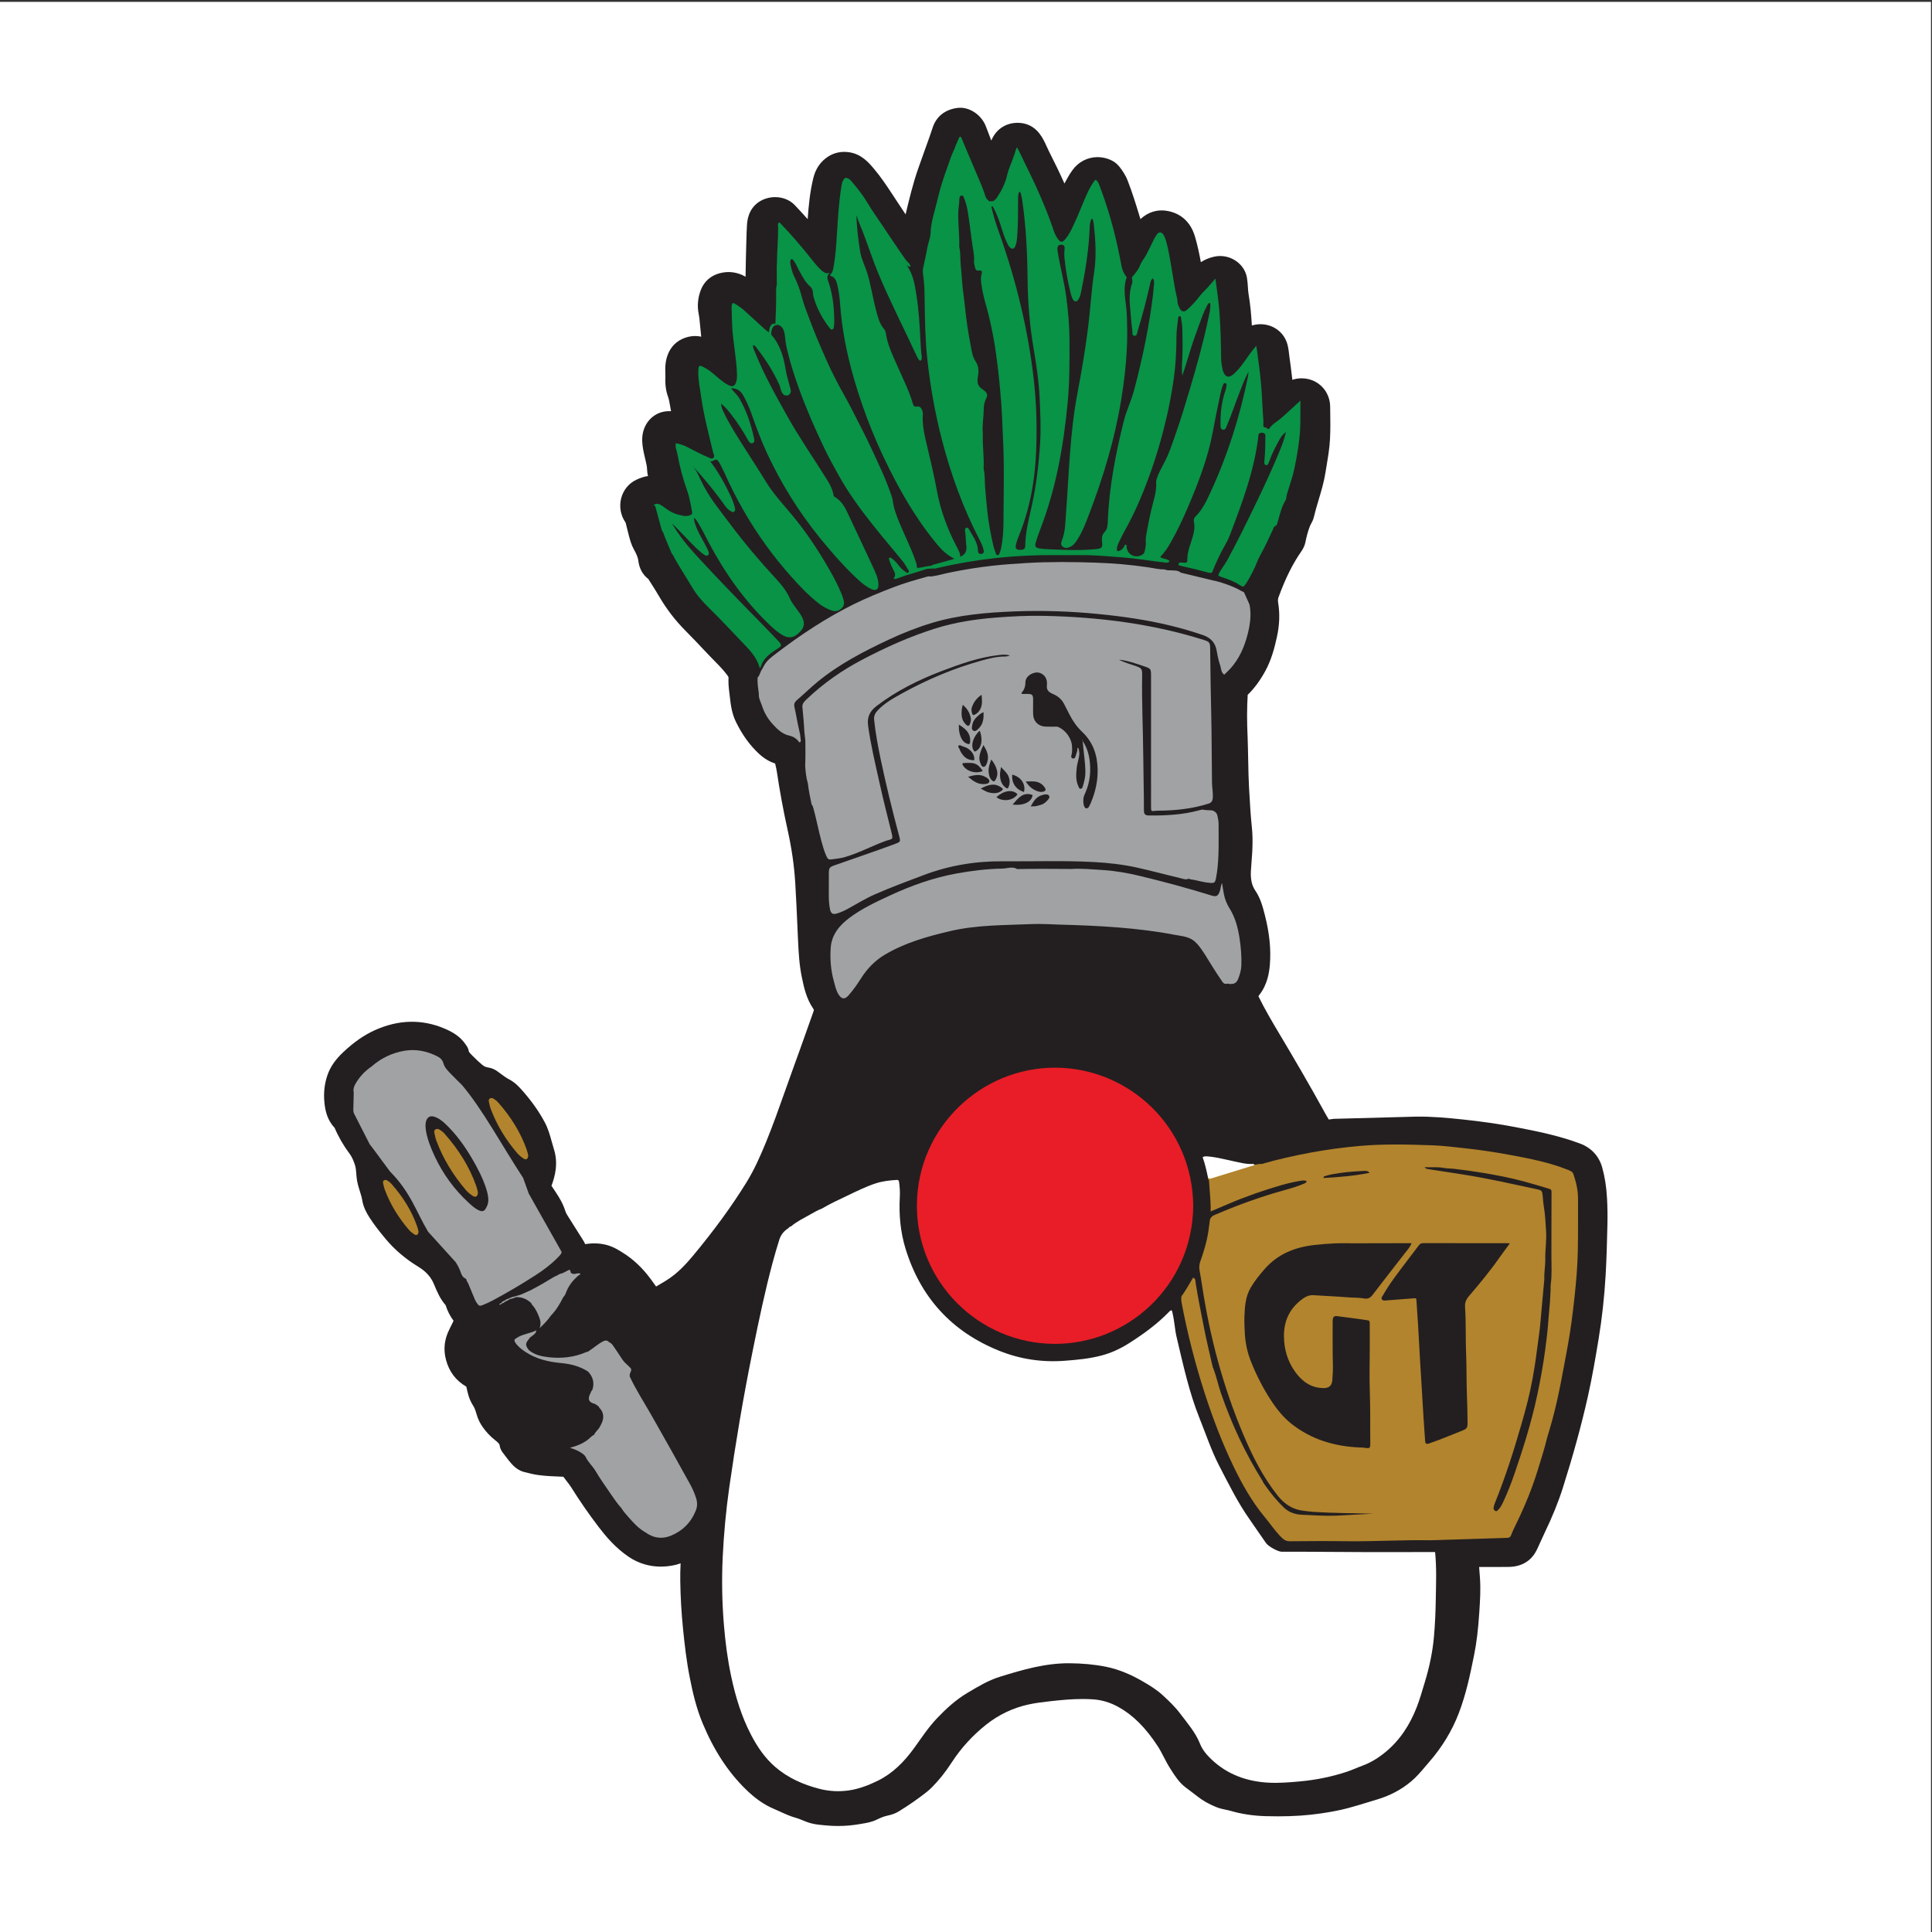<?xml version="1.0" encoding="UTF-8" standalone="no"?>
<!-- Created with Inkscape (http://www.inkscape.org/) -->

<svg
   version="1.1"
   id="svg2"
   width="450"
   height="450"
   viewBox="0 0 450 450"
   xmlns="http://www.w3.org/2000/svg"
   xmlns:svg="http://www.w3.org/2000/svg">
  <rect x="0" y="0" width="450" height="450" fill="#333333" stroke="none"/>
  <defs
     id="defs6">
    <clipPath
       clipPathUnits="userSpaceOnUse"
       id="clipPath16">
      <path
         d="M 0,689 H 525 V 0 H 0 Z"
         id="path14" />
    </clipPath>
  </defs>
  <g
     id="g8"
     transform="matrix(1.333,0,0,-1.333,-488.29,1750.055)">
    <rect
       style="fill:#ffffff;fill-opacity:1;stroke-width:0.375"
       id="rect1"
       width="337.5"
       height="337.5"
       x="366.218"
       y="-1312.542"
       transform="scale(1,-1)" />
    <g
       id="g10"
       transform="matrix(0.479,0,0,0.479,409.593,979.424)">
      <g
         id="g12"
         clip-path="url(#clipPath16)">
        <g
           id="g18"
           transform="translate(396.188,287.991)">
          <path
             d="m 0,0 c -0.405,-0.03 -1.42,-0.211 -1.837,-0.245 -0.256,0.442 0.255,-0.427 0,0 -0.4,0.668 -0.778,1.299 -1.135,1.949 -5.86,10.707 -12.08,21.252 -16.843,29.243 -2.503,4.199 -5.331,8.942 -7.684,13.784 0.145,0.182 0.251,0.346 0.326,0.466 2.967,3.774 3.624,8.148 3.86,11.118 0.444,5.598 -0.158,11.502 -1.84,18.048 l -0.048,0.187 c -0.712,2.773 -1.52,5.916 -3.432,8.707 -1.238,1.806 -1.75,4.04 -1.61,7.031 0.054,1.161 0.152,2.356 0.248,3.524 0.099,1.204 0.2,2.449 0.26,3.689 0.17,3.554 0.123,6.301 -0.153,8.91 -0.472,4.457 -0.726,9.045 -0.971,13.481 l -0.071,1.27 c -0.157,2.819 -0.213,5.711 -0.266,8.507 l -0.002,0.102 c -0.025,1.227 -0.048,2.453 -0.08,3.679 -0.015,0.572 -0.026,1.144 -0.038,1.805 -0.024,1.224 -0.048,2.491 -0.108,3.746 -0.279,5.838 -0.272,10.967 0.023,15.678 2.436,2.366 4.561,5.253 6.496,8.823 2.162,3.994 3.28,8.275 4.166,12.307 0.965,4.387 1.106,8.487 0.434,12.534 -0.115,0.689 -0.072,1.317 0.127,1.865 2.503,6.885 5.151,12.218 8.331,16.784 0.772,1.107 1.243,2.161 1.487,3.318 0.387,1.854 0.894,4.02 1.707,6.026 0.082,0.204 0.207,0.42 0.34,0.665 0.356,0.647 0.797,1.452 1.036,2.475 0.482,2.069 1.118,4.192 1.737,6.26 0.972,3.246 1.977,6.603 2.53,10.149 0.14,0.89 0.287,1.78 0.436,2.67 0.509,3.058 1.035,6.221 1.201,9.482 0.177,3.484 0.124,6.967 0.072,10.336 l -0.022,1.496 c -0.027,1.961 -0.59,3.865 -1.628,5.508 -1.884,2.977 -5.159,4.755 -8.763,4.755 -1.176,0 -2.318,-0.187 -3.394,-0.55 -0.35,3.084 -0.737,5.961 -1.085,8.467 -0.047,0.337 -0.086,0.678 -0.127,1.042 -0.191,1.668 -0.407,3.558 -1.374,5.417 -1.721,3.304 -5.19,5.357 -9.054,5.357 -1.069,0 -2.13,-0.162 -3.135,-0.472 -0.233,4.056 -0.564,7.69 -1.191,11.39 -0.139,0.821 -0.197,1.708 -0.257,2.65 -0.07,1.09 -0.143,2.218 -0.349,3.416 -0.771,4.501 -4.981,7.894 -9.792,7.894 -0.72,0 -1.436,-0.077 -2.127,-0.231 -1.783,-0.396 -3.419,-1.069 -4.89,-2.01 -0.534,2.957 -1.203,6.145 -2.148,9.342 -1.509,5.114 -4.905,8.33 -9.817,9.303 -3.103,0.614 -6.032,0.011 -8.624,-1.773 -0.536,-0.369 -1.017,-0.766 -1.448,-1.173 -0.047,0.162 -0.096,0.324 -0.146,0.486 l -0.225,0.736 c -1.301,4.254 -2.647,8.654 -4.334,12.94 -0.802,2.037 -1.953,3.655 -2.971,4.968 -0.906,1.168 -2.199,2.099 -3.739,2.69 -1.375,0.529 -2.793,0.797 -4.217,0.797 -3.677,0 -7.034,-1.752 -9.211,-4.806 -0.917,-1.287 -1.762,-2.683 -2.658,-4.395 -0.076,-0.144 -0.15,-0.288 -0.222,-0.432 -1.673,3.74 -3.526,7.598 -5.615,11.687 -0.287,0.563 -0.546,1.138 -0.822,1.748 -0.704,1.557 -1.502,3.322 -2.793,4.946 -1.959,2.466 -4.667,3.769 -7.829,3.769 -0.216,0 -0.437,-0.007 -0.663,-0.02 -4.13,-0.245 -7.355,-2.585 -8.962,-6.461 -0.245,0.638 -0.486,1.281 -0.728,1.923 -0.42,1.115 -0.854,2.268 -1.304,3.399 -1.535,3.855 -5.441,6.652 -9.289,6.652 -0.321,0 -0.641,-0.019 -0.953,-0.057 -4.58,-0.561 -7.825,-3.136 -9.139,-7.251 -0.313,-0.981 -0.654,-1.99 -1.044,-3.086 -0.516,-1.451 -1.037,-2.9 -1.57,-4.384 -0.894,-2.482 -1.816,-5.048 -2.699,-7.584 -1.902,-5.468 -3.243,-11.092 -4.536,-16.539 l -0.021,0.032 c -1.086,1.645 -2.172,3.291 -3.263,4.933 -0.432,0.649 -0.86,1.301 -1.342,2.035 -2.133,3.247 -4.337,6.605 -6.986,9.719 -1.894,2.226 -4.487,5.274 -8.959,5.947 -2.774,0.419 -5.402,-0.112 -7.656,-1.555 -2.761,-1.771 -4.587,-4.401 -5.427,-7.815 -1.234,-5.016 -1.715,-10.081 -2.071,-15.034 -0.071,0.079 -0.142,0.158 -0.213,0.236 l -0.595,0.658 c -1.272,1.408 -2.587,2.864 -3.949,4.279 -1.752,1.82 -4.34,2.864 -7.098,2.864 -2.182,0 -4.325,-0.649 -6.034,-1.827 -3.891,-2.681 -4.165,-6.992 -4.255,-8.409 -0.116,-1.823 -0.166,-3.637 -0.215,-5.392 l -0.042,-1.477 c -0.119,-3.877 -0.186,-7.808 -0.251,-11.659 l -0.005,-0.272 c -3.002,1.708 -6.168,2.134 -9.442,1.271 -3.223,-0.851 -5.649,-2.979 -6.833,-5.991 -1.154,-2.937 -1.428,-6.052 -0.793,-9.007 0.1,-0.461 0.172,-0.916 0.216,-1.354 0.241,-2.383 0.464,-4.609 0.675,-6.804 -0.059,0.013 -0.117,0.026 -0.174,0.038 -0.649,0.144 -1.333,0.217 -2.034,0.217 -3.266,0 -6.571,-1.56 -8.42,-3.976 -2.18,-2.847 -2.465,-6.02 -2.491,-8.158 -0.005,-0.515 0.015,-1.016 0.036,-1.504 0.022,-0.51 0.042,-0.992 0.02,-1.399 -0.142,-2.565 0.177,-4.954 0.949,-7.099 0.339,-0.942 0.517,-1.973 0.724,-3.173 0.082,-0.478 0.167,-0.972 0.264,-1.466 l 0.127,-0.647 c -3.018,0.163 -5.677,-0.853 -7.646,-2.895 -1.971,-2.042 -2.994,-4.885 -2.882,-8.004 0.075,-2.101 0.521,-4.033 0.952,-5.9 l 0.285,-1.225 c 0.273,-1.151 0.51,-2.145 0.534,-3.101 0.022,-0.861 0.135,-1.712 0.335,-2.533 -1.363,-0.194 -2.763,-0.647 -4.306,-1.383 -2.677,-1.28 -4.661,-3.693 -5.442,-6.62 -0.818,-3.06 -0.259,-6.307 1.533,-8.909 0.065,-0.094 0.079,-0.134 0.079,-0.134 l 0.337,-1.386 c 0.266,-1.1 0.541,-2.239 0.843,-3.356 l 0.035,-0.131 c 0.399,-1.483 0.851,-3.165 1.787,-4.859 0.69,-1.247 1.439,-2.694 1.604,-4.077 0.338,-2.843 1.598,-5.153 3.653,-6.71 0.341,-0.542 0.685,-1.082 1.031,-1.623 0.943,-1.481 1.919,-3.012 2.795,-4.524 2.723,-4.696 5.994,-8.971 9.722,-12.706 1.071,-1.073 2.23,-2.263 3.542,-3.636 0.828,-0.866 1.65,-1.739 2.523,-2.664 1.678,-1.782 3.415,-3.625 5.205,-5.419 1.541,-1.546 2.8,-2.961 3.849,-4.328 0.577,-0.752 0.596,-0.968 0.594,-1.002 -0.114,-1.921 0.071,-3.768 0.289,-5.479 0.065,-0.512 0.124,-1.023 0.183,-1.546 0.322,-2.833 0.687,-6.044 2.236,-9.208 2.285,-4.673 5.005,-8.447 8.314,-11.538 1.898,-1.771 3.86,-2.959 5.975,-3.614 0.046,-0.203 0.093,-0.406 0.139,-0.607 0.2,-0.87 0.389,-1.691 0.506,-2.478 1.045,-7.041 2.358,-14.144 3.902,-21.11 1.498,-6.753 2.412,-13.074 2.793,-19.326 0.32,-5.231 0.555,-10.547 0.782,-15.688 l 0.231,-5.157 c 0.233,-5.049 0.484,-9.261 1.404,-13.668 0.754,-3.611 1.608,-7.701 4.12,-11.372 0.315,-0.461 0.288,-0.588 0.145,-0.958 -0.114,-0.296 -0.209,-0.583 -0.31,-0.889 -0.046,-0.139 -0.091,-0.276 -0.14,-0.413 -0.63,-1.767 -1.257,-3.533 -1.884,-5.301 l -0.108,-0.304 c -1.492,-4.208 -3.034,-8.558 -4.599,-12.826 -1.127,-3.071 -2.233,-6.202 -3.333,-9.313 -2.189,-6.199 -4.454,-12.61 -6.979,-18.76 -1.986,-4.835 -4.222,-9.954 -7.116,-14.634 -5.361,-8.67 -11.702,-17.379 -19.386,-26.625 -2.612,-3.143 -5.839,-6.696 -9.971,-9.218 -1.179,-0.72 -2.387,-1.458 -3.616,-2.156 -0.58,0.847 -1.172,1.652 -1.75,2.439 l -0.087,0.117 c -3.054,4.157 -6.407,7.343 -10.249,9.738 l -0.28,0.175 c -1.406,0.88 -3,1.877 -4.952,2.483 -2.685,0.835 -5.506,1.004 -8.534,0.506 -0.317,0.712 -0.692,1.307 -1.016,1.821 l -0.1,0.159 c -0.566,0.901 -1.137,1.8 -1.708,2.699 -0.82,1.292 -1.669,2.628 -2.485,3.947 -0.189,0.307 -0.386,0.612 -0.583,0.918 -0.578,0.895 -1.123,1.739 -1.349,2.478 -0.826,2.694 -2.191,4.936 -3.418,6.775 -0.17,0.255 -0.336,0.512 -0.506,0.776 -0.359,0.556 -0.727,1.125 -1.147,1.704 1.338,3.571 2.536,8.247 0.86,13.474 -0.277,0.866 -0.526,1.776 -0.768,2.658 -0.633,2.307 -1.288,4.692 -2.541,7.037 -2.035,3.812 -4.594,7.466 -7.824,11.173 -1.279,1.467 -2.869,3.292 -5.108,4.452 -1.184,0.614 -2.312,1.461 -3.508,2.359 l -0.645,0.482 c -1.143,0.852 -2.335,1.357 -3.644,1.545 -0.778,0.113 -1.449,0.424 -2.112,0.98 -1.11,0.93 -2.262,2.009 -3.626,3.396 l -0.101,0.103 c -0.633,0.642 -1.084,1.12 -1.129,1.41 -0.18,1.152 -0.775,1.967 -1.116,2.433 l -0.076,0.106 c -2.055,3.059 -5.037,4.626 -7.684,5.756 -8.19,3.497 -16.784,3.299 -25.423,-0.6 -3.946,-1.782 -7.742,-4.429 -11.605,-8.094 -2.822,-2.676 -4.614,-5.285 -5.639,-8.209 -1.127,-3.214 -1.503,-6.673 -1.118,-10.279 0.289,-2.696 0.971,-6.144 3.691,-9.002 1.405,-3.32 3.278,-6.553 5.566,-9.607 0.844,-1.127 1.376,-2.552 1.849,-3.914 0.337,-0.97 0.421,-2.101 0.524,-3.474 l 0.07,-0.893 c 0.168,-1.95 0.726,-3.723 1.218,-5.287 0.352,-1.119 0.684,-2.175 0.844,-3.172 0.421,-2.65 1.612,-4.768 2.722,-6.491 1.663,-2.583 3.514,-4.928 5.779,-7.657 3.273,-3.939 7.307,-7.377 11.993,-10.219 2.717,-1.647 4.558,-3.683 5.628,-6.223 l 0.213,-0.506 c 0.982,-2.344 2.095,-5.001 4.1,-7.281 0.634,-2.036 1.606,-3.948 2.894,-5.701 -0.114,-0.233 -0.227,-0.466 -0.34,-0.698 l -0.044,-0.091 c -0.338,-0.699 -0.689,-1.422 -1.045,-2.117 -1.934,-3.763 -2.365,-7.477 -1.32,-11.358 1.166,-4.334 3.583,-7.528 7.414,-9.767 0.449,-2.175 0.966,-4.633 2.514,-6.974 0.536,-0.812 0.902,-1.97 1.189,-2.998 0.486,-1.732 1.242,-3.311 2.314,-4.827 1.243,-1.756 2.653,-3.252 4.312,-4.572 1.379,-1.097 1.774,-1.545 1.835,-2.084 0.154,-1.349 0.889,-2.306 1.327,-2.874 l 0.622,-0.821 c 0.795,-1.057 1.618,-2.149 2.594,-3.201 1.328,-1.432 2.8,-2.365 4.373,-2.771 1.584,-0.41 3.38,-0.875 5.29,-1.129 2.659,-0.351 5.291,-0.454 7.865,-0.554 l 1.148,-0.045 c 0.403,-0.556 0.813,-1.081 1.215,-1.596 0.609,-0.778 1.184,-1.514 1.645,-2.254 3.114,-4.985 6.507,-9.884 10.085,-14.561 2.55,-3.333 6.099,-7.578 10.946,-10.836 3.443,-2.316 7.459,-3.541 11.613,-3.541 0.159,0 0.319,0.002 0.477,0.006 2.453,0.054 4.727,0.452 6.797,1.186 -0.114,-2.115 -0.155,-4.263 -0.123,-6.491 0.083,-5.741 0.425,-11.626 1.017,-17.495 0.566,-5.617 1.251,-11.626 2.415,-17.526 1.071,-5.435 2.388,-11.244 4.751,-16.894 4.103,-9.813 9.211,-17.639 15.616,-23.925 3.502,-3.436 6.795,-5.735 10.364,-7.236 0.708,-0.298 1.43,-0.628 2.217,-0.989 1.863,-0.855 3.79,-1.739 5.95,-2.322 0.695,-0.188 1.436,-0.494 2.232,-0.823 0.945,-0.39 2.017,-0.832 3.199,-1.139 1.641,-0.426 3.247,-0.567 4.662,-0.692 l 0.809,-0.074 c 1.422,-0.135 2.868,-0.204 4.298,-0.204 2.653,0 5.348,0.238 8.011,0.705 l 0.755,0.128 c 1.695,0.283 3.615,0.603 5.489,1.535 1.477,0.734 2.736,1.196 3.96,1.455 1.562,0.329 2.822,0.807 3.967,1.508 3.614,2.215 7.014,4.576 10.108,7.017 0.635,0.5 1.283,1.082 1.981,1.777 2.543,2.534 4.919,5.521 7.265,9.132 3.357,5.168 7.569,9.782 12.518,13.717 4.552,3.617 9.728,6.087 15.383,7.339 2.605,0.576 5.22,0.89 8.367,1.241 3.42,0.381 7.45,0.771 11.408,0.771 1.32,0 2.609,-0.043 3.832,-0.128 3.224,-0.223 6.236,-1.125 9.204,-2.759 5.338,-2.937 9.905,-7.479 14.372,-14.292 0.791,-1.207 1.476,-2.531 2.203,-3.932 0.759,-1.468 1.544,-2.984 2.508,-4.468 l 0.387,-0.6 c 1.284,-1.994 2.738,-4.254 5.017,-6.021 0.67,-0.517 1.355,-1.029 2.017,-1.522 0.808,-0.603 1.644,-1.226 2.436,-1.855 1.857,-1.475 3.989,-2.687 6.71,-3.812 1.287,-0.533 2.531,-0.79 3.64,-1.02 0.6,-0.123 1.168,-0.24 1.68,-0.39 3.941,-1.158 8.24,-1.809 12.776,-1.936 1.551,-0.044 3.063,-0.065 4.496,-0.065 5.699,0 10.785,0.341 15.546,1.043 2.94,0.432 6.429,1.003 10.005,1.953 2.439,0.647 4.835,1.384 7.151,2.096 1.119,0.343 2.277,0.7 3.416,1.038 4.735,1.406 8.794,3.55 12.408,6.557 2.009,1.672 3.608,3.565 5.155,5.396 0.445,0.528 0.906,1.072 1.363,1.594 4.766,5.446 8.431,11.457 10.894,17.866 2.594,6.751 4.074,13.602 5.605,21.215 0.903,4.486 1.509,9.45 1.905,15.624 l 0.021,0.315 c 0.258,4.012 0.526,8.159 0.216,12.389 -0.097,1.339 -0.192,2.616 -0.294,3.88 l 1.336,-0.003 c 1.333,-0.004 2.666,-0.008 3.999,-0.008 2.11,0 3.842,0.01 5.454,0.031 4.487,0.062 7.905,1.978 9.883,5.54 0.325,0.583 0.594,1.153 0.838,1.684 0.266,0.579 0.527,1.16 0.787,1.741 l 0.07,0.153 c 0.468,1.044 0.953,2.122 1.454,3.16 2.882,5.974 5.076,11.384 6.711,16.541 3.764,11.878 6.735,22.706 9.083,33.105 1.618,7.168 2.859,14.483 3.991,21.362 1.227,7.448 2.079,15.197 2.533,23.03 0.362,6.215 0.52,12.359 0.662,18.629 0.073,3.187 0.025,6.367 -0.142,9.45 -0.231,4.248 -0.815,7.973 -1.786,11.388 -1.175,4.128 -3.976,7.125 -8.101,8.667 -7.547,2.82 -15.381,4.429 -23.411,5.961 -6.045,1.154 -12.509,2.094 -19.213,2.797 -5.72,0.599 -11.315,1.129 -17.099,1.049 z"
             style="fill:#231f20;fill-opacity:1;fill-rule:nonzero;stroke:none"
             id="path20" />
        </g>
        <g
           id="g22"
           transform="translate(413.604,283.491)">
          <path
             d="m 0,0 c 4.511,0.103 6.344,0.055 10.459,0.083 0.907,0.007 1.719,-0.075 2.625,-0.062 5.44,0.084 10.873,-0.824 16.446,-1.409 6.565,-0.687 12.886,-1.607 18.789,-2.733 7.801,-1.488 15.397,-3.046 22.554,-5.721 2.481,-0.927 4.024,-2.562 4.718,-5 0.859,-3.019 1.378,-6.353 1.586,-10.192 0.16,-2.946 0.206,-5.987 0.136,-9.04 -0.142,-6.235 -0.299,-12.338 -0.655,-18.471 -0.444,-7.656 -1.277,-15.225 -2.473,-22.495 -1.122,-6.812 -2.35,-14.05 -3.938,-21.083 -2.316,-10.263 -5.253,-20.964 -8.977,-32.715 -1.558,-4.915 -3.663,-10.096 -6.433,-15.838 -0.53,-1.1 -1.031,-2.215 -1.531,-3.33 -0.275,-0.611 -0.549,-1.222 -0.829,-1.831 -0.203,-0.441 -0.412,-0.883 -0.647,-1.308 -1.002,-1.802 -2.63,-2.659 -5.124,-2.692 -3.121,-0.043 -6.304,-0.034 -9.382,-0.024 -1.333,0.004 -2.665,0.007 -3.998,0.007 H 29.87 l 0.222,-2.201 c 0.259,-2.556 0.441,-4.977 0.637,-7.65 0.281,-3.853 0.026,-7.815 -0.221,-11.646 l -0.021,-0.322 c -0.382,-5.931 -0.957,-10.672 -1.811,-14.916 -1.485,-7.376 -2.912,-13.999 -5.356,-20.359 -2.232,-5.811 -5.567,-11.273 -9.91,-16.235 -0.483,-0.551 -0.956,-1.111 -1.43,-1.671 -1.459,-1.727 -2.837,-3.359 -4.474,-4.721 -3.027,-2.52 -6.449,-4.324 -10.461,-5.517 -1.162,-0.345 -2.32,-0.701 -3.48,-1.056 -2.276,-0.7 -4.63,-1.422 -6.953,-2.04 -3.307,-0.879 -6.611,-1.418 -9.407,-1.83 -5.671,-0.835 -11.745,-1.128 -19.117,-0.922 -4.069,0.114 -7.902,0.692 -11.391,1.716 -0.727,0.214 -1.438,0.361 -2.127,0.502 -0.945,0.196 -1.838,0.38 -2.645,0.714 -2.236,0.925 -3.948,1.89 -5.392,3.037 -0.845,0.671 -1.71,1.317 -2.575,1.961 -0.65,0.486 -1.301,0.97 -1.941,1.466 -1.53,1.185 -2.612,2.867 -3.758,4.648 l -0.399,0.618 c -0.816,1.258 -1.507,2.592 -2.24,4.007 -0.76,1.466 -1.545,2.983 -2.494,4.431 -4.993,7.615 -10.193,12.744 -16.368,16.141 -3.695,2.033 -7.462,3.158 -11.517,3.438 -5.581,0.388 -11.117,-0.091 -16.267,-0.664 -2.611,-0.291 -5.859,-0.652 -8.969,-1.342 -6.497,-1.437 -12.442,-4.273 -17.669,-8.427 -5.43,-4.316 -10.054,-9.384 -13.745,-15.066 -2.135,-3.288 -4.276,-5.983 -6.542,-8.241 -0.547,-0.545 -1.039,-0.988 -1.504,-1.355 -2.933,-2.314 -6.159,-4.553 -9.59,-6.656 -0.588,-0.359 -1.292,-0.617 -2.218,-0.812 -1.68,-0.355 -3.412,-0.982 -5.296,-1.918 -1.135,-0.566 -2.495,-0.792 -3.936,-1.032 l -0.808,-0.138 c -3.617,-0.634 -7.266,-0.784 -10.846,-0.442 l -0.84,0.076 c -1.326,0.116 -2.578,0.226 -3.773,0.537 -0.817,0.213 -1.63,0.548 -2.49,0.903 -0.914,0.378 -1.859,0.769 -2.899,1.049 -1.716,0.463 -3.359,1.217 -5.099,2.015 -0.79,0.362 -1.579,0.724 -2.378,1.06 -2.909,1.224 -5.656,3.16 -8.647,6.096 -5.879,5.768 -10.594,13.014 -14.413,22.148 -2.178,5.208 -3.419,10.7 -4.437,15.86 -1.12,5.685 -1.788,11.551 -2.341,17.044 -0.578,5.721 -0.911,11.459 -0.992,17.051 -0.059,4.103 0.153,7.968 0.629,11.8 10.333,8.374 4.496,23.569 4.559,35.027 0.314,1.15 0.378,1.594 0.446,2.118 0.986,7.347 2.297,15.127 4.128,24.483 1.021,5.221 2.129,10.513 3.199,15.631 0.482,2.3 0.963,4.6 1.45,6.961 0.155,0.857 -0.046,1.672 -0.564,2.293 l -0.001,0.001 c -0.666,0.796 -1.739,1.128 -2.843,0.827 l -0.58,-0.157 -0.44,-0.408 c -8.337,-7.735 -16.583,-14.089 -25.207,-19.427 l -2.061,-1.276 1.262,-2.069 c 4.447,-7.3 9.312,-14.545 12.816,-22.162 1.098,-2.385 1.147,-2.94 2.207,-5.544 l 1.776,-3.666 c 2.183,-9.198 6.29,-22.762 -1.422,-29.795 l -2.843,-1.664 c -2.53,-1.775 -5.477,-2.108 -8.875,-2.184 -3.229,-0.086 -6.223,0.803 -8.892,2.598 -4.183,2.814 -7.357,6.621 -9.655,9.624 -3.479,4.546 -6.777,9.309 -9.804,14.156 -0.619,0.992 -1.315,1.882 -1.988,2.743 -0.5,0.638 -0.972,1.243 -1.4,1.868 -1.189,1.74 -3.106,1.819 -3.829,1.849 l -1.284,0.051 c -2.55,0.099 -4.957,0.192 -7.378,0.513 -1.577,0.208 -3.134,0.611 -4.639,1.001 -0.531,0.136 -1.103,0.532 -1.7,1.176 -0.781,0.841 -1.485,1.776 -2.232,2.766 l -0.703,0.927 c -0.064,0.083 -0.136,0.168 -0.195,0.257 -0.402,2.855 -2.405,4.448 -3.876,5.618 -1.245,0.99 -2.306,2.116 -3.243,3.441 -0.71,1.004 -1.188,1.998 -1.504,3.127 -0.404,1.444 -0.947,3.115 -1.907,4.567 -0.976,1.477 -1.34,3.243 -1.725,5.112 l -0.082,0.397 c -0.292,1.4 -1.002,2.366 -2.235,3.039 -2.718,1.487 -4.363,3.586 -5.177,6.609 -0.689,2.562 -0.412,4.844 0.9,7.397 0.381,0.741 0.744,1.49 1.107,2.239 0.362,0.748 0.724,1.496 1.105,2.233 0.581,1.126 0.437,2.272 -0.405,3.229 -1.373,1.558 -2.325,3.231 -2.911,5.114 -0.275,0.881 -0.759,1.556 -1.115,1.967 -1.419,1.634 -2.272,3.67 -3.175,5.825 l -0.215,0.512 c -1.522,3.613 -4.173,6.584 -7.879,8.832 -4.225,2.561 -7.7,5.518 -10.624,9.039 -2.14,2.575 -3.875,4.773 -5.393,7.129 -0.84,1.303 -1.652,2.735 -1.913,4.369 -0.223,1.403 -0.634,2.71 -1.032,3.973 -0.447,1.42 -0.869,2.762 -0.985,4.107 -0.025,0.297 -0.047,0.593 -0.07,0.89 -0.116,1.56 -0.236,3.172 -0.812,4.83 -0.59,1.701 -1.331,3.662 -2.653,5.429 -2.028,2.708 -3.682,5.561 -4.915,8.479 -0.267,0.63 -0.606,1.157 -1.008,1.568 -1.298,1.324 -1.978,3.077 -2.276,5.86 -0.297,2.787 -0.015,5.436 0.839,7.872 0.723,2.065 2.068,3.982 4.231,6.033 3.412,3.236 6.713,5.551 10.092,7.077 7.294,3.295 14.165,3.475 21.005,0.555 2.311,-0.987 4.092,-2.002 5.269,-3.755 0.07,-0.105 0.146,-0.209 0.223,-0.315 0.042,-0.056 0.086,-0.113 0.125,-0.17 0.369,-1.976 1.62,-3.247 2.631,-4.273 l 0.099,-0.101 c 1.493,-1.517 2.771,-2.714 4.024,-3.764 1.452,-1.217 3.099,-1.965 4.894,-2.222 0.388,-0.057 0.725,-0.208 1.127,-0.506 l 0.627,-0.471 c 1.327,-0.996 2.698,-2.025 4.295,-2.853 1.304,-0.675 2.413,-1.947 3.485,-3.178 2.958,-3.394 5.289,-6.719 7.128,-10.162 0.963,-1.805 1.51,-3.799 2.09,-5.91 0.265,-0.965 0.53,-1.93 0.835,-2.882 0.969,-3.02 0.688,-6.095 -0.936,-10.282 -0.263,-0.678 -0.962,-2.479 0.502,-4.306 0.472,-0.588 0.899,-1.249 1.35,-1.948 0.182,-0.279 0.363,-0.56 0.548,-0.837 1.006,-1.508 2.117,-3.321 2.734,-5.335 0.452,-1.476 1.237,-2.691 1.995,-3.866 0.179,-0.277 0.356,-0.552 0.528,-0.829 0.831,-1.344 1.677,-2.677 2.524,-4.01 0.567,-0.893 1.134,-1.785 1.696,-2.681 l 0.107,-0.169 c 0.361,-0.573 0.672,-1.067 0.798,-1.559 0.564,-2.207 2.621,-3.452 4.888,-2.962 2.557,0.554 4.824,0.505 6.931,-0.152 1.27,-0.395 2.436,-1.124 3.67,-1.896 l 0.282,-0.177 c 3.242,-2.02 6.099,-4.747 8.734,-8.332 l 0.084,-0.114 c 1.171,-1.594 2.277,-3.099 3.202,-4.806 l 0.911,-1.678 1.719,0.832 c 2.461,1.191 4.728,2.576 6.921,3.915 4.832,2.949 8.457,6.924 11.365,10.424 7.864,9.463 14.366,18.395 19.877,27.307 3.111,5.031 5.464,10.41 7.543,15.474 2.583,6.291 4.876,12.78 7.093,19.056 1.094,3.095 2.186,6.189 3.316,9.27 1.574,4.291 3.125,8.665 4.625,12.895 0.664,1.873 1.328,3.745 1.996,5.617 0.066,0.183 0.127,0.368 0.188,0.553 0.068,0.208 0.136,0.417 0.215,0.621 0.819,2.126 0.568,4.177 -0.745,6.095 -1.89,2.761 -2.594,6.133 -3.274,9.393 -0.838,4.011 -1.074,8.007 -1.296,12.814 l -0.23,5.148 c -0.23,5.185 -0.467,10.546 -0.789,15.823 -0.401,6.558 -1.356,13.174 -2.919,20.227 -1.52,6.853 -2.812,13.839 -3.839,20.765 -0.149,1.007 -0.374,1.98 -0.59,2.92 -0.133,0.578 -0.266,1.156 -0.38,1.738 -0.425,2.175 -2.38,2.635 -3.023,2.787 -1.509,0.355 -2.889,1.154 -4.343,2.512 -2.813,2.626 -5.146,5.877 -7.133,9.94 -1.13,2.311 -1.412,4.79 -1.711,7.416 -0.061,0.54 -0.123,1.08 -0.192,1.622 -0.184,1.445 -0.342,2.986 -0.255,4.457 0.12,2.009 -0.809,3.511 -1.732,4.715 -1.199,1.562 -2.616,3.158 -4.332,4.878 -1.725,1.729 -3.438,3.548 -5.096,5.306 -0.852,0.905 -1.705,1.81 -2.564,2.709 -1.199,1.254 -2.407,2.501 -3.633,3.728 -3.397,3.404 -6.38,7.305 -8.867,11.594 -0.937,1.616 -1.946,3.2 -2.923,4.732 -0.374,0.586 -0.747,1.173 -1.117,1.761 -0.233,0.37 -0.567,0.839 -1.087,1.193 -0.959,0.653 -1.485,1.626 -1.656,3.064 -0.284,2.384 -1.316,4.408 -2.262,6.119 -0.611,1.105 -0.94,2.328 -1.288,3.622 l -0.035,0.13 c -0.289,1.075 -0.55,2.157 -0.812,3.239 l -0.341,1.403 c -0.169,0.684 -0.463,1.324 -0.898,1.955 -0.872,1.266 -1.143,2.848 -0.745,4.341 0.369,1.381 1.251,2.466 2.482,3.055 1.998,0.955 3.504,1.18 4.884,0.735 0.429,-0.139 0.831,-0.211 1.186,-0.274 l 0.166,-0.03 c 0.474,-0.089 0.854,0.002 1.081,0.056 l 2.054,0.356 -0.438,2.04 c -0.234,1.089 -0.498,2.323 -1.126,3.515 -0.407,0.774 -0.646,1.726 -0.67,2.68 -0.039,1.539 -0.368,2.921 -0.686,4.258 l -0.277,1.189 c -0.39,1.689 -0.757,3.285 -0.813,4.855 -0.063,1.753 0.521,3.291 1.603,4.22 1.001,0.859 2.379,1.152 3.986,0.845 0.982,-0.187 1.898,-0.633 3.057,-1.293 l 3.786,-2.156 -2.112,10.825 c -0.087,0.446 -0.164,0.893 -0.241,1.34 -0.229,1.335 -0.467,2.715 -0.972,4.119 -0.52,1.445 -0.733,3.101 -0.632,4.924 0.038,0.681 0.01,1.326 -0.016,1.95 -0.018,0.4 -0.036,0.801 -0.031,1.201 0.026,2.205 0.43,3.66 1.351,4.863 0.975,1.274 3.247,2.079 4.864,1.72 1.714,-0.379 3.016,-0.707 4.173,-1.474 l 2.055,-1.363 0.909,2.292 c 0.475,1.196 0.269,2.226 0.134,2.907 -0.03,0.148 -0.062,0.292 -0.076,0.438 -0.302,3.322 -0.634,6.641 -0.969,9.96 -0.065,0.643 -0.17,1.305 -0.313,1.968 -0.412,1.915 -0.232,3.875 0.534,5.824 0.544,1.387 1.557,2.258 3.094,2.664 2.09,0.553 3.993,0.182 5.99,-1.162 0.944,-0.636 1.857,-1.303 2.824,-2.01 0.434,-0.317 0.87,-0.635 1.311,-0.952 l 1.192,-0.858 1.174,0.881 c 0.786,0.588 1.126,1.451 1.006,2.576 0.039,1.928 0.072,3.856 0.105,5.785 0.064,3.811 0.13,7.753 0.249,11.621 l 0.043,1.492 c 0.048,1.715 0.097,3.489 0.206,5.209 0.137,2.165 0.68,3.383 1.872,4.204 1.826,1.258 4.631,1.109 6.005,-0.318 1.297,-1.347 2.583,-2.771 3.826,-4.147 l 0.608,-0.673 c 0.666,-0.736 1.317,-1.486 1.968,-2.235 l 6.973,-7.971 0.745,10.584 c 0.378,5.588 0.767,11.366 2.116,16.847 0.498,2.021 1.493,3.488 3.044,4.482 1.12,0.719 2.378,0.962 3.845,0.742 2.255,-0.339 3.67,-1.83 5.572,-4.066 2.428,-2.854 4.544,-6.076 6.589,-9.191 0.452,-0.688 0.905,-1.377 1.361,-2.062 1.09,-1.64 2.174,-3.284 3.259,-4.927 1.254,-1.9 2.509,-3.801 3.772,-5.697 0.03,-0.044 0.055,-0.092 0.082,-0.139 0.219,-0.38 0.626,-1.087 1.519,-1.562 l 2.06,-1.094 0.767,2.202 c 0.386,1.106 0.583,2.181 0.773,3.219 0.099,0.541 0.197,1.08 0.324,1.611 0.243,1.007 0.482,2.015 0.722,3.023 1.275,5.378 2.595,10.939 4.429,16.21 0.882,2.535 1.79,5.06 2.698,7.586 0.524,1.456 1.048,2.912 1.566,4.369 0.386,1.083 0.756,2.171 1.105,3.266 0.663,2.076 2.063,3.137 4.54,3.44 1.614,0.203 3.68,-1.273 4.425,-3.146 0.444,-1.114 0.865,-2.235 1.287,-3.356 0.703,-1.869 1.43,-3.8 2.253,-5.685 l 3.973,-9.133 1.772,4.478 c 1.024,2.588 1.936,5.073 2.869,7.822 0.761,2.242 2.185,3.394 4.353,3.522 1.589,0.098 2.877,-0.466 3.832,-1.668 0.863,-1.085 1.457,-2.397 2.085,-3.786 0.301,-0.669 0.605,-1.338 0.938,-1.99 3.221,-6.305 5.889,-12.086 8.179,-17.733 0.125,-0.361 0.457,-1.322 1.589,-1.846 l 1.803,-0.835 0.847,1.798 c 0.47,0.998 0.905,2.013 1.341,3.027 0.638,1.49 1.243,2.897 1.957,4.261 0.778,1.486 1.498,2.68 2.265,3.757 1.606,2.252 4.33,3.06 6.939,2.056 0.597,-0.229 1.063,-0.545 1.35,-0.916 0.819,-1.055 1.652,-2.223 2.197,-3.607 1.611,-4.095 2.929,-8.398 4.202,-12.561 l 0.225,-0.734 c 0.519,-1.697 0.935,-3.492 1.338,-5.228 0.19,-0.819 0.38,-1.637 0.581,-2.452 l 0.282,-1.142 1.135,-0.309 c 1.001,-0.269 2.377,-0.012 2.94,1.569 l 0.097,0.19 c 1.03,2.034 2.004,3.955 3.683,5.11 1.368,0.942 2.772,1.23 4.413,0.904 2.924,-0.578 4.648,-2.258 5.589,-5.446 1.259,-4.265 2.025,-8.668 2.7,-12.813 l 0.821,-4.995 2.355,1.027 c 1.06,0.462 1.603,1.268 1.928,1.751 0.057,0.086 0.114,0.172 0.175,0.251 1.465,1.9 3.298,3.072 5.604,3.584 1.191,0.265 2.532,-0.002 3.59,-0.712 0.644,-0.432 1.456,-1.213 1.674,-2.483 0.156,-0.909 0.217,-1.848 0.28,-2.841 0.067,-1.042 0.137,-2.119 0.324,-3.225 0.741,-4.37 1.05,-8.768 1.288,-14.027 0.032,-0.685 0.022,-1.372 0.014,-2.1 -0.004,-0.375 -0.009,-0.76 -0.009,-1.161 v -2.9 l 2.711,1.031 c 1.15,0.437 1.685,1.248 1.973,1.684 0.036,0.054 0.07,0.109 0.107,0.159 0.889,1.199 2.477,1.855 4.142,1.731 1.657,-0.131 3.017,-0.991 3.73,-2.361 0.495,-0.951 0.635,-2.186 0.785,-3.494 0.045,-0.395 0.09,-0.788 0.144,-1.178 0.572,-4.117 1.214,-9.007 1.638,-14.061 l 0.21,-2.506 2.393,0.768 c 1.088,0.349 1.718,1.045 2.134,1.506 0.085,0.092 0.166,0.186 0.255,0.269 1.051,0.99 2.515,1.447 4.009,1.26 1.439,-0.182 2.692,-0.961 3.436,-2.138 0.492,-0.778 0.76,-1.686 0.773,-2.626 l 0.022,-1.504 c 0.05,-3.287 0.102,-6.685 -0.066,-9.992 -0.151,-2.951 -0.629,-5.828 -1.136,-8.874 -0.151,-0.908 -0.303,-1.818 -0.444,-2.729 -0.496,-3.179 -1.407,-6.217 -2.369,-9.433 -0.642,-2.142 -1.306,-4.357 -1.83,-6.603 -0.065,-0.283 -0.275,-0.665 -0.496,-1.069 -0.203,-0.37 -0.432,-0.789 -0.621,-1.254 -0.978,-2.417 -1.559,-4.886 -1.999,-6.983 -0.087,-0.414 -0.268,-0.799 -0.609,-1.288 -3.471,-4.981 -6.333,-10.731 -9.011,-18.095 -0.529,-1.457 -0.66,-3.031 -0.387,-4.677 0.556,-3.343 0.432,-6.763 -0.379,-10.456 -0.926,-4.21 -1.898,-7.671 -3.635,-10.877 -1.674,-3.091 -3.483,-5.556 -5.528,-7.536 -1.01,-0.977 -1.543,-2.093 -1.627,-3.412 -0.321,-4.973 -0.333,-10.374 -0.04,-16.513 0.057,-1.195 0.08,-2.393 0.102,-3.591 0.012,-0.617 0.023,-1.234 0.04,-1.851 0.032,-1.25 0.057,-2.5 0.08,-3.749 0.056,-2.856 0.112,-5.81 0.276,-8.727 l 0.07,-1.274 c 0.25,-4.513 0.509,-9.18 0.995,-13.781 0.246,-2.32 0.285,-4.81 0.129,-8.077 -0.056,-1.175 -0.152,-2.348 -0.249,-3.519 -0.102,-1.24 -0.202,-2.478 -0.26,-3.716 -0.199,-4.266 0.621,-7.585 2.58,-10.444 1.362,-1.986 1.984,-4.405 2.641,-6.966 l 0.048,-0.185 c 1.53,-5.957 2.082,-11.277 1.686,-16.264 -0.291,-3.67 -1.14,-6.205 -2.756,-8.221 -0.045,-0.056 -0.089,-0.115 -0.134,-0.181 -2.867,-1.72 -1.512,-4.522 -1.054,-5.469 l 0.076,-0.158 c 2.506,-5.223 5.499,-10.244 8.14,-14.672 4.746,-7.963 10.942,-18.469 16.775,-29.124 0.396,-0.724 0.819,-1.432 1.243,-2.141 0.43,-0.717 0.86,-1.434 1.255,-2.168 0.774,-1.435 1.348,-0.471 2.966,-0.289 z"
             style="fill:#231f20;fill-opacity:1;fill-rule:nonzero;stroke:none"
             id="path24" />
        </g>
        <g
           id="g26"
           transform="translate(165.547,169.679)">
          <path
             d="M 0,0 C -0.873,1.545 -1.743,3.09 -2.612,4.633 -6.584,11.686 -10.686,18.97 -14.972,26.046 -7.066,31.013 0.531,36.821 8.17,43.744 7.846,42.182 7.519,40.621 7.192,39.06 6.119,33.928 5.008,28.621 3.984,23.386 2.248,14.513 0.974,7.039 0,0"
             style="fill:#231f20;fill-opacity:1;fill-rule:nonzero;stroke:none"
             id="path28" />
        </g>
        <g
           id="g30"
           transform="translate(344.911,256.206)">
          <path
             d="m 0,0 c -0.287,-29.079 -23.879,-50.428 -50.644,-50.307 -27.551,0.124 -50.36,22.618 -50.154,50.744 0.205,28.037 23.282,50.203 50.754,50.007 C -23.443,50.255 -0.208,28.859 0,0"
             style="fill:#e91d27;fill-opacity:1;fill-rule:nonzero;stroke:none"
             id="path32" />
        </g>
        <g
           id="g34"
           transform="translate(350.319,266.438)">
          <path
             d="M 0,0 C -0.515,2.551 -1.099,5.083 -1.97,7.553 -1.209,8.03 -0.458,7.868 0.263,7.805 3.298,7.541 6.227,6.703 9.199,6.104 11.547,5.629 13.863,4.943 16.304,5.1 16.54,5.115 16.791,4.92 17.035,4.821 17.027,4.022 16.288,4.117 15.868,3.991 11.12,2.577 6.398,1.077 1.662,-0.375 0.998,-0.578 0.415,-0.747 0,0"
             style="fill:#ffffff;fill-opacity:1;fill-rule:nonzero;stroke:none"
             id="path36" />
        </g>
        <g
           id="g38"
           transform="translate(357.962,338.898)">
          <path
             d="M 0,0 C 0.255,-0.009 0.509,-0.018 0.763,-0.026 0.495,-0.41 0.249,-0.161 0,0"
             style="fill:#c7b197;fill-opacity:1;fill-rule:nonzero;stroke:none"
             id="path40" />
        </g>
        <g
           id="g42"
           transform="translate(118.051,231.669)">
          <path
             d="M 0,0 C -0.176,0.063 -0.262,0.185 -0.243,0.373 -0.071,0.308 0.006,0.182 0,0"
             style="fill:#8f7b60;fill-opacity:1;fill-rule:nonzero;stroke:none"
             id="path44" />
        </g>
        <g
           id="g46"
           transform="translate(346.065,353.704)">
          <path
             d="M 0,0 C 0.203,-0.007 0.313,-0.117 0.348,-0.312 0.158,-0.29 0.031,-0.198 0,0"
             style="fill:#9a846a;fill-opacity:1;fill-rule:nonzero;stroke:none"
             id="path48" />
        </g>
        <g
           id="g50"
           transform="translate(340.916,223.64)">
          <path
             d="M 0,0 C 0.013,-0.183 -0.073,-0.3 -0.239,-0.363 -0.267,-0.172 -0.172,-0.062 0,0"
             style="fill:#9a846a;fill-opacity:1;fill-rule:nonzero;stroke:none"
             id="path52" />
        </g>
        <g
           id="g54"
           transform="translate(433.147,129.956)">
          <path
             d="m 0,0 -25.959,-0.007 c -9.981,0.009 -20.018,0.168 -30,0.125 -1.377,-0.006 -4.858,1.952 -5.666,3.084 -1.777,2.488 -4.241,6.165 -6,8.666 -4.475,6.364 -7.566,12.737 -11.167,19.667 -2.808,5.403 -4.908,11.711 -7.167,17.333 -3.791,9.438 -5.985,19.625 -8.333,29.5 -0.67,2.82 -0.758,5.615 -1.417,8.438 -0.155,0.668 -0.12,1.274 -0.639,1.405 -0.21,-0.162 -0.444,-0.301 -0.626,-0.49 -4.38,-4.551 -9.448,-8.224 -14.761,-11.588 -3.092,-1.958 -6.368,-3.483 -9.915,-4.427 -4.417,-1.175 -8.939,-1.584 -13.471,-1.928 -8.25,-0.626 -16.264,0.572 -23.91,3.65 -17.279,6.955 -28.686,19.425 -34.152,37.231 -1.887,6.15 -2.448,12.501 -2.087,18.925 0.103,1.829 -0.026,3.64 -0.281,5.451 -0.077,0.551 -0.302,0.738 -0.824,0.71 -2.621,-0.143 -5.201,-0.449 -7.725,-1.266 -3.577,-1.16 -6.915,-2.854 -10.289,-4.457 -3.136,-1.49 -6.297,-2.946 -9.29,-4.722 -1.449,-0.534 -2.781,-1.311 -4.115,-2.068 -2.441,-1.383 -4.989,-2.6 -7.158,-4.425 -0.395,-0.102 -0.737,-0.28 -0.944,-0.654 v 0 0 c -1.66,-1.014 -2.767,-2.401 -3.365,-4.306 -0.865,-2.758 -1.678,-5.53 -2.424,-8.321 -2.741,-10.25 -4.929,-20.628 -7.036,-31.022 -1.818,-8.971 -3.516,-17.965 -5.039,-26.99 -1.344,-7.97 -2.596,-15.955 -3.732,-23.961 -1.203,-8.488 -1.992,-17.01 -2.395,-25.559 -0.384,-8.14 -0.225,-16.286 0.434,-24.425 0.52,-6.412 1.349,-12.767 2.691,-19.053 1.571,-7.356 3.742,-14.515 7.237,-21.216 2.271,-4.357 4.995,-8.385 8.737,-11.63 4.71,-4.084 10.243,-6.516 16.232,-8.058 3.579,-0.921 7.228,-1.082 10.806,-0.549 3.634,0.542 7.097,1.872 10.432,3.511 5.498,2.702 9.606,6.904 13.148,11.761 2.712,3.72 5.203,7.594 8.399,10.96 3.339,3.517 6.874,6.765 11.045,9.258 3.854,2.302 7.69,4.633 12.038,5.977 8.297,2.567 16.591,4.981 25.42,4.902 4.472,-0.04 8.887,-0.408 13.248,-1.287 4.761,-0.96 9.169,-2.9 13.365,-5.327 2.554,-1.477 5.092,-3.032 7.255,-5.023 2.277,-2.097 4.532,-4.234 6.419,-6.745 2.642,-3.517 5.569,-6.844 7.218,-10.988 0.882,-2.217 2.366,-3.96 4.016,-5.551 5.82,-5.612 12.967,-8.201 20.908,-8.637 3.852,-0.212 7.713,0.111 11.569,0.462 5.851,0.531 11.539,1.699 17.115,3.534 1.94,0.639 3.773,1.516 5.682,2.215 3.104,1.138 5.865,2.883 8.398,4.973 5.302,4.375 8.877,9.976 11.358,16.318 1.153,2.944 1.989,5.993 2.915,9.016 1.687,5.504 2.887,11.102 3.385,16.824 0.386,4.427 0.584,8.879 0.654,13.323 C 0.338,-11.132 0.589,-6.318 0,0"
             style="fill:#ffffff;fill-opacity:1;fill-rule:nonzero;stroke:none"
             id="path56" />
        </g>
        <g
           id="g58"
           transform="translate(302.635,422.341)">
          <path
             d="M 0,0 C -0.016,0.351 -0.118,0.712 0.122,1.054 0.524,0.799 0.643,0.431 0.595,-0.013 Z"
             style="fill:#9f8b6f;fill-opacity:1;fill-rule:nonzero;stroke:none"
             id="path60" />
        </g>
        <g
           id="g62"
           transform="translate(335.142,487.21)">
          <path
             d="M 0,0 C -0.275,-0.064 -0.513,-0.004 -0.705,0.21 -0.454,0.195 -0.204,0.178 0,0"
             style="fill:#518a4d;fill-opacity:1;fill-rule:nonzero;stroke:none"
             id="path64" />
        </g>
        <g
           id="g66"
           transform="translate(188.272,451.653)">
          <path
             d="M 0,0 C -0.006,0.3 0.075,0.545 0.403,0.633 0.345,0.374 0.265,0.128 0,0"
             style="fill:#6cac64;fill-opacity:1;fill-rule:nonzero;stroke:none"
             id="path68" />
        </g>
        <g
           id="g70"
           transform="translate(52.344,277.728)">
          <path
             d="M 0,0 C 0.105,-0.108 0.211,-0.218 0.317,-0.327 0.211,-0.218 0.105,-0.109 0,0"
             style="fill:#ccb8a2;fill-opacity:1;fill-rule:nonzero;stroke:none"
             id="path72" />
        </g>
        <g
           id="g74"
           transform="translate(69.416,250.026)">
          <path
             d="M 0,0 C 0.101,-0.11 0.202,-0.221 0.304,-0.33 0.202,-0.221 0.101,-0.11 0,0"
             style="fill:#cdb8a2;fill-opacity:1;fill-rule:nonzero;stroke:none"
             id="path76" />
        </g>
        <g
           id="g78"
           transform="translate(304.574,425.89)">
          <path
             d="m 0,0 c -0.164,0.03 -0.273,0.122 -0.27,0.292 0.001,0.04 0.108,0.078 0.166,0.116 0.026,-0.142 0.052,-0.283 0.08,-0.426 z"
             style="fill:#9f896e;fill-opacity:1;fill-rule:nonzero;stroke:none"
             id="path80" />
        </g>
        <g
           id="g82"
           transform="translate(86.763,255.153)">
          <path
             d="m 0,0 c -0.532,-0.87 -1.238,-1.03 -2.203,-0.64 -1.524,0.619 -2.708,1.72 -3.889,2.802 -5.322,4.877 -9.485,10.61 -12.528,17.153 -1.379,2.967 -2.589,5.997 -3.133,9.247 -0.089,0.526 -0.102,1.065 -0.15,1.597 -0.007,0.761 0.054,1.501 0.347,2.213 0.458,1.118 1.411,1.618 2.57,1.316 1.718,-0.446 3.062,-1.502 4.318,-2.688 3.89,-3.673 6.973,-7.974 9.677,-12.557 2.1,-3.559 3.999,-7.223 5.253,-11.181 C 0.682,5.937 1.007,4.587 1.012,3.176 1.016,1.999 0.59,0.965 0,0 m 15.747,5.593 -2.04,5.7 c -7.524,11.44 -14.71,24.9 -22.305,33.883 -1.286,1.278 -2.595,2.537 -3.854,3.843 -1.15,1.193 -2.444,2.395 -2.891,3.984 -0.386,1.371 -1.171,2.08 -2.301,2.649 -3.775,1.902 -7.745,2.726 -11.948,2.018 -4.526,-0.762 -8.51,-2.705 -11.973,-5.716 v -10e-4 c -2.486,-1.717 -4.524,-3.862 -5.983,-6.507 -0.448,-0.811 -0.763,-1.726 -0.579,-2.715 0.034,-0.179 0.04,-0.363 0.035,-0.545 l -0.15,-6.115 c -0.01,-0.415 0.064,-0.829 0.218,-1.215 l 5.616,-11.018 c 0.139,-0.328 0.683,-0.994 0.917,-1.263 l 6.229,-8.4 c 0.136,-0.232 0.302,-0.446 0.49,-0.637 7.47,-7.584 9.415,-14.473 13.797,-21.868 l 10.032,-11.069 c 0.847,-1.275 1.531,-2.634 2.007,-4.086 0.315,-0.962 0.869,-1.665 1.818,-2.039 0.235,-0.507 0.299,-1.094 0.71,-1.518 0.841,-2.015 1.679,-4.03 2.523,-6.044 0.249,-0.593 0.59,-1.129 0.974,-1.649 0.451,-0.609 0.909,-0.745 1.643,-0.449 1.337,0.54 2.657,1.114 3.922,1.795 5.265,2.834 10.422,5.854 15.448,9.096 2.925,1.888 5.706,3.952 8.159,6.446 0.537,0.547 1.791,1.71 1.404,2.287 z"
             style="fill:#a0a2a4;fill-opacity:1;fill-rule:nonzero;stroke:none"
             id="path84" />
        </g>
        <g
           id="g86"
           transform="translate(346.072,353.053)">
          <path
             d="M 0,0 C -0.002,0.002 -0.004,0.004 -0.006,0.007 H -0.007 Z"
             style="fill:#a0a2a4;fill-opacity:1;fill-rule:nonzero;stroke:none"
             id="path88" />
        </g>
        <g
           id="g90"
           transform="translate(361.815,353.831)">
          <path
             d="m 0,0 c -0.588,3.824 -1.539,7.555 -3.625,10.881 -1.009,1.61 -1.703,3.329 -2.08,5.174 -0.277,1.358 -0.457,2.735 -0.68,4.104 -0.522,-0.95 -0.471,-2.055 -0.844,-3.054 -0.618,-1.657 -1.259,-2.022 -2.908,-1.51 -8.585,2.67 -17.264,4.996 -25.999,7.117 -4.573,1.11 -9.216,1.93 -13.907,2.221 -3.791,0.234 -7.59,0.609 -11.401,0.371 h 0.001 -0.001 c -6.602,0.061 -13.204,0.088 -19.806,-0.027 -0.075,0.068 -0.15,0.135 -0.223,0.208 -1.7,0.725 -3.393,-0.013 -5.087,-0.042 -5.588,-0.095 -11.118,-0.781 -16.615,-1.772 -8.513,-1.533 -16.575,-4.432 -24.392,-8.052 -5.063,-2.344 -10.133,-4.71 -14.634,-8.063 -3.728,-2.779 -6.629,-6.179 -6.956,-11.08 -0.269,-4.035 0.038,-8.04 1.118,-11.966 0.456,-1.656 0.784,-3.348 1.677,-4.851 1.139,-1.915 2.329,-2.07 3.781,-0.396 1.653,1.905 3.12,3.96 4.462,6.093 2.267,3.602 5.153,6.578 8.815,8.744 7.336,4.339 15.453,6.598 23.649,8.527 9.758,2.296 19.767,2.147 29.703,2.574 3.632,0.156 7.281,-0.107 10.92,-0.207 6.909,-0.189 13.802,-0.465 20.693,-1.016 6.894,-0.553 13.746,-1.354 20.531,-2.666 2.844,-0.55 5.93,-0.61 8.059,-3.083 0.167,-0.048 0.253,-0.185 0.347,-0.312 2.185,-2.506 3.715,-5.453 5.501,-8.225 1.182,-1.837 2.339,-3.686 3.59,-5.479 0.513,-0.734 1.064,-0.967 1.876,-0.738 0.195,-0.017 0.388,-0.035 0.581,-0.052 0.247,-0.15 0.499,-0.138 0.753,-0.03 0,-0.003 0,-0.007 10e-4,-0.01 1.305,-0.071 2.112,0.591 2.564,1.758 0.618,1.596 1.137,3.204 1.194,4.95 C 0.767,-6.581 0.504,-3.279 0,0"
             style="fill:#a0a2a4;fill-opacity:1;fill-rule:nonzero;stroke:none"
             id="path92" />
        </g>
        <g
           id="g94"
           transform="translate(163.567,149.643)">
          <path
             d="m 0,0 c -0.557,1.743 -1.285,3.423 -2.161,5.006 -4.745,8.573 -9.508,17.138 -14.377,25.64 -2.605,4.549 -5.45,8.961 -7.685,13.716 0.012,0.307 0.024,0.613 0.036,0.918 0.78,1.782 0.755,1.755 -0.538,2.963 -0.815,0.761 -1.657,1.501 -2.273,2.461 -0.978,1.524 -1.999,3.019 -3.02,4.513 -0.447,0.656 -0.885,1.338 -1.691,1.628 v -10e-4 l -0.001,10e-4 c -0.665,0.765 -1.406,0.781 -2.27,0.316 -1.977,-1.062 -3.639,-2.577 -5.52,-3.774 h -10e-4 c -0.157,-0.027 -0.329,-0.021 -0.47,-0.083 -4.459,-1.967 -9.124,-2.451 -13.922,-1.906 -2.567,0.292 -5.052,0.853 -7.111,2.57 -1.378,1.887 -1.354,2.387 0.191,4.269 0.065,0.08 0.1,0.186 0.148,0.279 2.141,1.577 2.141,1.577 2.396,2.689 -2.071,-1.04 -4.287,-1.284 -6.262,-2.253 -0.383,-0.187 -0.725,-0.458 -1.106,-0.654 -0.759,-0.391 -0.773,-0.875 -0.33,-1.554 0.965,-1.477 2.325,-2.505 3.767,-3.448 3.871,-2.528 8.229,-3.601 12.744,-4.012 3.583,-0.326 6.958,-1.141 10.008,-3.101 v 0 c 1.829,-1.902 2.437,-4.102 1.624,-6.649 -0.426,-0.43 -0.591,-1.008 -0.841,-1.532 -0.977,-2.053 -0.437,-3.111 1.844,-3.676 0.435,-0.307 0.871,-0.616 1.307,-0.925 0.097,-0.447 0.48,-0.696 0.731,-1.035 0.968,-1.31 1.099,-2.738 0.648,-4.26 -0.198,-0.671 -0.571,-1.261 -0.86,-1.89 -0.544,-1.187 -1.705,-1.917 -2.207,-3.118 v -10e-4 c -1.002,-0.445 -1.647,-1.346 -2.511,-1.972 -1.834,-1.327 -3.891,-2.144 -6.315,-2.76 1.543,-0.504 2.794,-0.967 3.919,-1.704 0.717,-0.471 1.483,-0.932 1.856,-1.726 0.846,-1.803 2.353,-3.122 3.394,-4.778 1.766,-2.97 3.752,-5.798 5.707,-8.642 1.229,-1.789 2.45,-3.593 3.919,-5.204 0.711,-1.206 1.663,-2.225 2.575,-3.265 1.828,-2.087 3.692,-4.152 6.158,-5.537 2.807,-2.039 5.928,-2.568 9.109,-1.309 4.367,1.729 7.522,4.846 9.285,9.259 C 0.488,-3.055 0.493,-1.544 0,0"
             style="fill:#a0a2a4;fill-opacity:1;fill-rule:nonzero;stroke:none"
             id="path96" />
        </g>
        <g
           id="g98"
           transform="translate(107.4,216.477)">
          <path
             d="M 0,0 C -0.017,0.01 -0.031,0.022 -0.048,0.032 -0.033,0.035 -0.019,0.036 -0.003,0.04 -0.002,0.026 0,0.014 0,0 Z m 12.194,15.013 c -0.552,-0.185 -1.044,-0.058 -1.537,0.17 l -0.006,0.008 c -0.13,0.092 -0.234,0.203 -0.242,0.373 -0.131,0.464 -0.06,1.168 -0.921,0.69 C 8.809,15.877 8.104,15.547 7.411,15.196 6.705,15.055 6.047,14.804 5.466,14.37 5.078,14.195 4.667,14.059 4.306,13.839 1.533,12.146 -1.275,10.516 -4.152,9.004 -5.336,8.477 -6.521,7.949 -7.705,7.422 -8.449,7.194 -9.193,6.967 -9.937,6.74 -10.764,6.563 -11.58,6.357 -12.295,5.876 c -0.6,-0.039 -1.024,-0.444 -1.509,-0.723 -0.467,-0.13 -0.831,-0.398 -1.094,-0.804 -0.145,-0.062 -0.31,-0.098 -0.43,-0.191 -0.116,-0.091 -0.292,-0.3 -0.26,-0.354 0.163,-0.292 0.356,-0.052 0.515,0.038 0.131,0.074 0.228,0.209 0.341,0.316 v 0 c 0.474,0.125 0.925,0.292 1.253,0.685 0.58,0.324 1.254,0.475 1.747,0.956 h 10e-4 c 0.758,0.058 1.451,0.328 2.125,0.659 10e-4,0 0.002,0 0.002,10e-4 2.234,0.091 4.127,-0.684 5.706,-2.254 0.021,-0.286 0.195,-0.493 0.374,-0.69 1.215,-1.334 1.902,-2.962 2.536,-4.612 0.426,-1.107 0.58,-2.255 0.068,-3.731 1.676,1.539 3.004,2.965 4.131,4.579 1.919,1.974 3.301,4.306 4.516,6.75 0.673,0.583 0.894,1.433 1.212,2.199 0.922,2.218 2.39,4 4.167,5.568 0.292,0.257 0.81,0.307 0.845,0.852 -0.604,0.036 -1.195,0.08 -1.757,-0.107"
             style="fill:#a0a2a4;fill-opacity:1;fill-rule:nonzero;stroke:none"
             id="path100" />
        </g>
        <g
           id="g102"
           transform="translate(307.498,403.122)">
          <path
             d="m 0,0 c -0.063,-0.148 -0.114,-0.304 -0.199,-0.439 -0.355,-0.567 -0.471,-1.393 -1.347,-1.431 -0.557,-0.025 -0.981,0.75 -1.094,1.945 -0.095,1.021 -0.081,2.027 0.371,2.992 1.314,2.801 2.061,5.784 2.093,8.845 0.041,3.8 -0.54,7.526 -2.743,10.793 0.277,-3.8 0.968,-7.564 0.996,-11.387 C -1.909,9.529 -2.357,7.831 -2.868,6.139 -2.999,5.707 -3.147,5.286 -3.669,5.273 c -0.553,-0.013 -0.623,0.505 -0.8,0.873 -1.041,2.176 -0.847,4.482 -0.613,6.764 0.124,1.214 0.483,2.403 0.739,3.603 0.192,0.893 0.311,1.788 0.074,2.693 -0.193,0.256 -0.379,0.785 -0.594,0.014 -0.236,-0.767 -0.448,-1.542 -0.716,-2.297 -0.154,-0.435 -0.48,-0.749 -0.99,-0.587 -0.506,0.162 -0.615,0.615 -0.479,1.049 0.325,1.05 0.291,2.122 0.262,3.19 -0.081,2.981 -2.353,6.169 -5.113,7.253 -0.371,0.146 -0.735,0.099 -1.107,0.1 -1.18,10e-4 -2.361,-0.029 -3.539,0.028 -2.533,0.12 -4.328,1.869 -4.435,4.401 -0.078,1.819 0.023,3.645 -0.01,5.467 -0.031,1.755 -0.325,2.014 -2.104,2.05 -0.694,0.014 -1.387,0.002 -2.072,0.002 -0.021,0.17 -0.084,0.314 -0.04,0.367 0.919,1.085 1.393,2.236 1.397,3.754 0.007,1.677 1.197,2.836 2.77,3.415 1.336,0.491 2.638,0.357 3.778,-0.6 1.256,-1.054 1.419,-2.561 1.288,-3.972 -0.131,-1.408 0.512,-2.094 1.548,-2.679 0.325,-0.183 0.679,-0.316 1.02,-0.473 1.665,-0.765 2.938,-1.94 3.767,-3.586 0.652,-1.291 1.303,-2.583 1.971,-3.866 1.198,-2.299 2.672,-4.417 4.553,-6.193 C 0.844,22.307 2.446,17.618 2.545,12.332 2.624,8.044 1.693,3.936 0,0 m -16.447,0.382 c -0.936,-0.898 -2.162,-1.096 -3.335,-1.407 -0.655,-0.174 -1.36,-0.052 -2.096,-0.161 0.966,1.762 1.924,3.422 3.908,4.072 0.989,0.323 2.316,0.64 2.814,-0.191 0.444,-0.738 -0.599,-1.648 -1.291,-2.313 m -7.24,7.544 c 1.716,0.015 3.136,0.211 4.541,-0.285 1.003,-0.355 1.752,-0.992 2.342,-1.835 0.641,-0.916 0.397,-1.42 -0.728,-1.637 -0.769,-0.148 -1.508,0.064 -2.183,0.326 -1.612,0.627 -2.866,1.729 -3.972,3.431 M -28.478,-0.5 c 2.056,2.341 3.787,4.795 7.302,3.494 -0.312,-2.505 -3.225,-3.959 -7.302,-3.494 m -5.911,2.695 c 2.452,2.315 5.867,3.072 7.7,1.069 -1.533,-2.325 -5.323,-2.85 -7.7,-1.069 m -2.322,1.632 c -1.155,0.213 -2.156,0.826 -3.375,1.506 1.559,0.858 2.87,1.385 4.357,1.438 1.307,0.045 2.383,-0.463 3.382,-1.205 0.479,-0.356 0.324,-0.662 -0.113,-0.998 -1.297,-0.998 -2.763,-1.017 -4.251,-0.741 m -1.815,5.825 c 0.75,-0.409 1.765,-0.984 1.555,-1.802 -0.202,-0.791 -1.316,-0.892 -2.217,-0.882 -2.128,0.021 -3.716,1.117 -5.519,2.692 2.297,0.615 4.242,1.051 6.181,-0.008 m -8.091,4.202 c -0.313,0.514 -0.153,0.815 0.46,0.824 0.908,0.012 1.822,0.072 2.724,0.003 1.878,-0.144 3.061,-1.304 4.05,-2.943 -2.655,-1.105 -5.878,-0.112 -7.234,2.116 m -1.543,7.144 c 0.387,0.397 0.903,-0.063 1.337,-0.198 0.812,-0.251 1.623,-0.525 2.315,-1.052 1.29,-0.983 2.171,-2.183 2.058,-4.051 -1.754,-0.058 -3.103,0.557 -4.126,1.851 -0.526,0.666 -0.981,1.383 -1.271,2.2 -0.148,0.419 -0.729,0.824 -0.313,1.25 m 0.077,7.688 c 1.6,-1.016 2.923,-1.942 3.667,-3.522 0.451,-0.956 0.523,-1.93 0.437,-2.941 -0.043,-0.519 -0.299,-0.766 -0.862,-0.596 -0.973,0.293 -1.678,0.892 -2.171,1.772 -0.885,1.579 -1.125,3.287 -1.071,5.287 m 1.066,5.573 c 0.044,0.472 0.209,0.934 0.375,1.644 1.591,-1.372 2.548,-2.884 2.896,-4.786 0.108,-0.592 0.061,-1.143 -0.116,-1.708 -0.451,-1.433 -0.853,-1.543 -1.904,-0.416 -1.404,1.506 -1.427,3.375 -1.251,5.266 m 3.695,0.767 c 0.633,1.794 1.675,3.287 3.525,4.527 0.19,-1.891 0.315,-3.465 -0.353,-4.986 -0.443,-1.01 -1.125,-1.776 -2.137,-2.266 -0.513,-0.249 -0.763,-0.179 -0.938,0.375 -0.247,0.782 -0.373,1.571 -0.097,2.35 m 2.668,-7.541 c -0.567,-0.595 -1.287,-1.494 -2.141,-1.025 -0.846,0.465 -0.477,1.571 -0.321,2.372 0.22,1.126 0.924,2.03 1.763,2.802 0.659,0.606 1.311,1.235 2.284,1.561 0.069,-2.126 -0.075,-4.123 -1.585,-5.71 m -1.664,-8.666 c -1.861,1.825 -0.48,5.644 1.857,7.633 1.414,-3.892 0.342,-6.916 -1.857,-7.633 m 1.891,-1.018 c 0.273,1.133 0.695,2.186 1.317,3.407 1.215,-2.009 2.091,-3.826 1.427,-6.033 -0.253,-0.842 -0.579,-1.897 -1.435,-1.895 -0.74,0.002 -1.005,1.085 -1.273,1.845 -0.317,0.901 -0.254,1.769 -0.036,2.676 m 4.176,-1.854 c 1.098,-1.355 1.753,-2.627 2.091,-4.056 0.284,-1.2 0.057,-2.31 -0.554,-3.375 -0.358,-0.622 -0.714,-0.72 -1.253,-0.219 -0.974,0.907 -1.176,2.102 -1.262,3.33 -0.104,1.469 0.428,2.799 0.978,4.32 m 3.538,-2.749 c 1.14,-1.249 2.218,-2.106 2.755,-3.434 0.5,-1.242 0.536,-2.472 0.065,-3.707 -0.291,-0.764 -0.53,-0.817 -1.168,-0.332 -1.589,1.208 -2.007,2.934 -2.007,4.793 0,0.777 0.198,1.554 0.355,2.68 m 4.091,-2.787 c 3.126,-0.716 5.032,-3.442 4.299,-6.307 -2.985,0.912 -4.54,3.24 -4.299,6.307 m -74.477,-2.983 c 0.016,0.087 0.027,0.178 0.083,0.197 -0.026,-0.065 -0.054,-0.131 -0.083,-0.197 M 46.664,-7.591 c 0.01,1.032 -0.21,2.025 -0.418,3.007 -0.207,0.977 -0.851,1.63 -1.902,1.958 l -2.72,0.16 c -0.699,0.28 -1.38,0.064 -2.048,-0.117 -6.015,-1.625 -12.157,-1.96 -18.349,-1.884 -1.317,0.017 -1.801,0.488 -1.8,1.798 0.005,6.489 -0.18,12.979 -0.234,19.465 -0.084,10.031 -0.595,20.056 -0.412,30.09 0.038,2.099 -0.284,2.427 -2.275,3.143 -2.068,0.745 -4.227,1.26 -6.17,2.336 3.125,-0.331 6.056,-1.369 8.998,-2.359 2.684,-0.903 2.685,-0.907 2.685,-3.712 0.002,-15.725 -0.003,-31.45 0.003,-47.175 0.001,-2.706 0.023,-1.85 2.752,-1.833 6.259,0.04 12.373,0.699 18.264,2.578 1.082,0.345 1.464,1.103 1.525,2.188 0.101,1.836 -0.275,3.638 -0.301,5.458 -0.117,7.937 -0.095,15.874 -0.256,23.813 -0.171,8.417 -0.36,16.838 -0.416,25.259 -0.014,1.989 -0.338,2.357 -2.26,2.963 -18.938,5.976 -38.42,8.369 -58.195,8.803 -5.956,0.131 -11.9,-0.167 -17.836,-0.636 -7.403,-0.584 -14.703,-1.703 -21.815,-3.921 -9.465,-2.952 -18.453,-7.009 -27.198,-11.632 -7.203,-3.807 -13.801,-8.474 -19.73,-14.072 -0.819,-0.773 -1.684,-1.531 -1.736,-2.787 0.28,-3.05 0.591,-6.097 0.73,-9.158 0.106,-1.109 0.233,-2.215 0.367,-3.319 0.022,-3.035 0.075,-6.07 -0.064,-9.103 0.133,-2.18 0.345,-4.348 0.977,-6.452 0.293,-2.588 0.839,-5.13 1.365,-7.676 0.352,-0.42 0.516,-0.905 0.663,-1.437 1.097,-3.984 1.847,-8.051 2.929,-12.039 0.492,-1.814 1.01,-3.624 1.782,-5.339 0.698,-1.55 1.017,-1.378 2.705,-1.157 1.173,0.152 2.695,0.341 3.833,0.666 5.172,1.475 9.726,3.953 14.75,5.834 2.551,0.954 3.213,0.283 2.561,2.893 -1.57,6.291 -3.159,12.578 -4.556,18.909 -1.491,6.752 -3.111,13.476 -4.054,20.346 -0.434,3.152 0.614,5.311 3.087,7.196 7.331,5.593 15.486,9.614 24.047,12.864 6.725,2.552 13.511,4.95 20.731,5.751 1.192,0.132 2.372,0.24 3.891,-0.175 -0.827,-0.31 -1.305,-0.382 -1.786,-0.38 -2.934,0.012 -5.746,-0.696 -8.54,-1.469 -10.239,-2.832 -19.954,-6.956 -29.237,-12.09 -3.14,-1.736 -6.282,-3.516 -8.782,-6.192 -0.893,-0.957 -1.354,-1.988 -1.213,-3.341 0.505,-4.866 1.406,-9.665 2.406,-14.443 1.955,-9.342 4.234,-18.609 6.695,-27.83 0.602,-2.256 0.569,-2.26 -1.696,-3.095 -7.201,-2.655 -14.471,-5.113 -21.708,-7.662 -2.037,-0.718 -2.205,-0.934 -2.218,-3.143 -0.014,-2.254 0.019,-4.509 -0.011,-6.763 -0.027,-2.043 0.023,-4.079 0.417,-6.09 0.323,-1.65 1.024,-2.101 2.633,-1.608 1.385,0.425 2.696,1.036 3.975,1.735 3.2,1.748 6.293,3.683 9.645,5.164 5.896,2.604 11.933,4.824 17.959,7.099 9.322,3.52 18.933,5.102 28.834,5.022 11.05,-0.09 22.102,0.325 33.152,-0.266 5.267,-0.281 10.473,-0.869 15.619,-1.989 5.351,-1.163 10.629,-2.626 15.957,-3.881 0.968,-0.228 1.942,-0.696 2.98,-0.26 0.021,0.045 0.038,0.086 0.05,0.126 l 0.012,-0.012 c 0.606,-0.41 1.338,-0.361 2.008,-0.504 1.978,-0.421 3.939,-0.976 5.97,-1.103 1.396,-0.087 1.709,0.182 1.984,1.504 0.602,2.88 0.813,5.814 0.935,8.735 0.155,3.742 0.025,7.494 0.06,11.241"
             style="fill:#a0a2a4;fill-opacity:1;fill-rule:nonzero;stroke:none"
             id="path104" />
        </g>
        <g
           id="g106"
           transform="translate(83.977,261.197)">
          <path
             d="m 0,0 c -0.003,-1.497 -0.864,-2.008 -1.874,-1.323 -0.896,0.607 -1.771,1.268 -2.487,2.104 -4.626,5.399 -8.315,11.36 -10.795,18.038 -0.34,0.916 -0.538,1.89 -0.731,2.851 -0.09,0.446 -0.089,0.976 0.394,1.257 0.483,0.281 0.994,0.237 1.476,-0.055 0.715,-0.433 1.363,-0.947 1.917,-1.575 C -7.113,15.648 -3.112,9.402 -0.604,2.261 -0.314,1.436 -0.149,0.567 0,0"
             style="fill:#b2842d;fill-opacity:1;fill-rule:nonzero;stroke:none"
             id="path108" />
        </g>
        <g
           id="g110"
           transform="translate(102.323,274.685)">
          <path
             d="m 0,0 c -0.002,-1.353 -0.781,-1.814 -1.693,-1.195 -0.81,0.549 -1.6,1.146 -2.248,1.901 -4.181,4.879 -7.516,10.268 -9.757,16.304 -0.307,0.827 -0.486,1.708 -0.66,2.576 -0.081,0.403 -0.08,0.883 0.356,1.137 0.436,0.253 0.898,0.214 1.334,-0.05 0.646,-0.392 1.231,-0.857 1.732,-1.424 C -6.429,14.144 -2.813,8.499 -0.545,2.044 -0.284,1.298 -0.135,0.514 0,0"
             style="fill:#b2842d;fill-opacity:1;fill-rule:nonzero;stroke:none"
             id="path112" />
        </g>
        <g
           id="g114"
           transform="translate(62.298,246.922)">
          <path
             d="m 0,0 c -0.002,-1.217 -0.703,-1.631 -1.523,-1.075 -0.728,0.494 -1.438,1.031 -2.02,1.71 -3.759,4.386 -6.757,9.229 -8.771,14.656 -0.277,0.744 -0.437,1.535 -0.594,2.316 -0.073,0.363 -0.072,0.793 0.32,1.022 0.392,0.227 0.808,0.191 1.199,-0.045 0.581,-0.352 1.107,-0.77 1.557,-1.28 C -5.78,12.715 -2.529,7.64 -0.491,1.837 -0.255,1.167 -0.121,0.461 0,0"
             style="fill:#b2842d;fill-opacity:1;fill-rule:nonzero;stroke:none"
             id="path116" />
        </g>
        <g
           id="g118"
           transform="translate(362.515,468.755)">
          <path
             d="M 0,0 C 0.005,0.007 0.009,0.014 0.013,0.021 0.014,0.011 0.014,0.001 0.014,-0.009 0.01,-0.006 0.004,-0.003 0,0 m -1.362,11.413 c 0.036,-0.037 0.072,-0.073 0.107,-0.112 0,0 10e-4,-10e-4 10e-4,-10e-4 -0.003,10e-4 -0.005,0.002 -0.008,0.003 v 0 c 0,0 0.007,-0.002 0.007,-0.002 -0.045,0.017 -0.089,0.033 -0.134,0.05 0.009,0.021 0.019,0.042 0.027,0.062 m 0.731,-1.1 v 0 c -0.017,0.005 -0.035,0.01 -0.053,0.016 0.007,0.011 0.016,0.022 0.022,0.032 0.01,-0.016 0.02,-0.032 0.031,-0.048 m -7.028,-26.035 c 0.231,-0.963 0.292,-2.116 1.179,-2.872 h 0.001 c 0.048,-0.058 0.098,-0.116 0.149,-0.173 0.765,0.751 1.57,1.463 2.287,2.257 3.24,3.594 5.108,7.901 6.288,12.523 0.907,3.551 1.413,7.172 0.688,10.821 l -1.995,4.448 c -1.292,0.845 -0.173,-0.02 -1.427,0.76 -0.359,0.223 -0.741,0.408 -1.121,0.593 -2.159,1.048 -4.424,1.811 -6.706,2.529 -0.132,0.043 -0.225,0.042 -0.287,0.007 -0.368,0.139 -0.725,0.312 -1.134,0.308 -4.128,0.995 -8.257,1.991 -12.385,2.986 -1.189,1.054 -2.676,0.718 -4.059,0.872 -0.407,-0.061 -0.804,-0.021 -1.192,0.118 -0.246,0.036 -0.496,0.057 -0.706,0.21 -1.998,-0.054 -3.935,0.459 -5.884,0.748 -6.421,0.953 -12.883,1.503 -19.35,1.715 -8.304,0.272 -16.622,0.361 -24.935,-0.128 -4.225,-0.249 -8.44,-0.536 -12.648,-1.007 -5.217,-0.584 -10.386,-1.431 -15.529,-2.477 -2.306,-0.47 -4.562,-1.174 -6.908,-1.449 -0.075,0.011 -0.151,0.022 -0.227,0.032 -0.473,0.072 -0.929,-0.02 -1.378,-0.155 -4,-1.133 -8.007,-2.247 -11.894,-3.745 -4.951,-1.908 -9.869,-3.888 -14.627,-6.247 -10.124,-5.018 -19.488,-11.229 -28.442,-18.083 -1.529,-1.17 -3.091,-2.327 -4.103,-4.031 -0.163,-0.269 -0.314,-0.544 -0.464,-0.818 -0.079,-0.138 -0.155,-0.277 -0.219,-0.422 -0.028,-0.052 -0.053,-0.103 -0.079,-0.155 -0.496,-0.594 -0.675,-1.384 -1.013,-2.069 -0.188,-0.383 -0.253,-0.815 -0.697,-1.009 -0.225,-2.064 0.173,-4.084 0.423,-6.115 v 0.001 -0.001 c -0.151,-1.546 0.651,-2.843 1.108,-4.23 0.808,-2.571 2.13,-4.843 3.953,-6.828 1.701,-1.852 3.418,-3.578 6.059,-4.17 1.412,-0.316 2.763,-1.112 3.607,-2.455 0.823,0.131 0.539,0.762 0.509,1.222 -0.072,1.096 -0.254,2.179 -0.538,3.243 -0.678,2.816 -1.098,5.685 -1.738,8.508 -0.235,1.033 0.133,1.768 0.883,2.407 2.489,2.123 4.82,4.427 7.34,6.512 7.926,6.556 16.967,11.257 26.216,15.585 5.154,2.413 10.443,4.503 15.904,6.139 9.694,2.905 19.701,3.737 29.718,4.147 10.341,0.423 20.694,0.058 31.005,-0.961 8.814,-0.871 17.575,-2.13 26.191,-4.232 3.962,-0.966 7.876,-2.103 11.741,-3.421 2.796,-0.954 4.53,-2.723 5.038,-5.681 0.228,-1.32 0.484,-2.641 0.829,-3.937 z"
             style="fill:#a0a2a4;fill-opacity:1;fill-rule:nonzero;stroke:none"
             id="path120" />
        </g>
        <g
           id="g122"
           transform="translate(475.322,227.52)">
          <path
             d="m 0,0 c -0.09,-0.633 -0.021,-1.286 -0.043,-1.93 -0.097,-2.778 -0.294,-5.548 -0.584,-8.314 -0.15,-1.433 -0.227,-2.876 -0.345,-4.314 -0.263,-3.196 -0.658,-6.378 -1.089,-9.549 -0.718,-5.289 -1.665,-10.542 -2.769,-15.771 -1.149,-5.447 -2.562,-10.817 -4.168,-16.144 -1.315,-4.36 -2.756,-8.676 -4.222,-12.986 -1.19,-3.501 -2.561,-6.931 -4.116,-10.285 -0.468,-1.009 -0.984,-2.029 -1.799,-2.836 -0.292,-0.29 -0.553,-0.706 -1.082,-0.432 -0.485,0.253 -0.717,0.683 -0.632,1.191 0.096,0.575 0.264,1.149 0.484,1.69 3.846,9.489 6.943,19.227 9.765,29.061 1.521,5.297 2.94,10.613 3.922,16.037 0.571,3.151 1.095,6.311 1.492,9.489 0.377,3.019 0.853,6.025 1.204,9.046 0.3,2.599 0.483,5.212 0.719,7.818 0.299,3.297 0.6,6.594 0.901,9.891 0.009,0.108 0.032,0.215 0.027,0.32 -0.121,2.471 0.401,4.912 0.347,7.376 -0.075,3.325 0.513,6.628 0.299,9.954 -0.2,3.088 -0.315,6.185 -0.839,9.249 -0.234,1.366 -0.295,2.761 -0.439,4.143 -0.147,1.417 -0.436,1.72 -1.802,2.013 -4.752,1.017 -9.495,2.076 -14.254,3.06 -4.443,0.919 -8.902,1.762 -13.388,2.45 -4.113,0.629 -8.225,1.274 -12.338,1.907 -0.42,0.064 -0.816,0.146 -1.281,0.698 2.466,-0.115 4.695,0.158 6.922,-0.257 1.313,-0.245 2.658,-0.202 3.99,-0.354 3.396,-0.388 6.779,-0.867 10.147,-1.422 5.112,-0.844 10.203,-1.81 15.208,-3.168 2.89,-0.785 5.761,-1.639 8.63,-2.497 C 0.288,34.708 0.293,34.67 0.292,33.271 0.286,28.39 0.269,23.508 0.256,18.625 L 0.249,10.595 C 0.231,7.062 0.498,3.523 0,0 m -31.251,-8.182 c 0.384,-5.678 0.147,-11.377 0.387,-17.058 0.216,-5.097 0.103,-10.197 0.301,-15.29 0.126,-3.272 0.205,-6.543 0.227,-9.816 0.014,-1.886 -0.25,-2.265 -2.032,-2.962 -3.793,-1.481 -7.533,-3.097 -11.389,-4.419 -0.253,-0.086 -0.492,-0.222 -0.751,-0.28 -0.965,-0.217 -1.241,-0.014 -1.313,0.989 -0.199,2.782 -0.398,5.563 -0.57,8.345 -0.427,6.904 -0.846,13.81 -1.255,20.715 -0.256,4.336 -0.474,8.675 -0.731,13.012 -0.178,2.997 -0.381,5.993 -0.594,8.988 -0.074,1.053 -0.101,1.03 -1.172,0.944 -3.366,-0.267 -6.733,-0.518 -10.1,-0.775 -0.483,-0.037 -0.983,-0.119 -1.316,0.364 -0.404,0.587 0.058,1 0.312,1.45 2.486,4.408 5.617,8.366 8.643,12.398 1.48,1.973 3.015,3.904 4.478,5.89 0.432,0.586 0.906,0.811 1.618,0.81 10.198,-0.012 20.398,-0.003 30.597,-0.003 0.252,0 0.504,-0.045 0.99,-0.092 -1.367,-1.871 -2.652,-3.563 -3.866,-5.305 -3.412,-4.893 -7.243,-9.453 -11.1,-13.991 -0.996,-1.17 -1.469,-2.356 -1.364,-3.914 m -33.757,4.399 c -0.865,-1.137 -1.757,-1.52 -3.15,-1.262 -1.897,0.35 -3.846,0.235 -5.772,0.397 -4.165,0.35 -8.348,0.491 -12.519,0.779 -1.428,0.098 -2.631,-0.329 -3.763,-1.12 -4.75,-3.318 -7.103,-7.867 -7.101,-13.664 0.004,-4.865 1.302,-9.333 4.164,-13.267 2.543,-3.497 5.838,-5.829 10.372,-5.826 1.991,0.002 2.946,0.952 3.117,2.926 0.032,0.374 0.019,0.752 0.058,1.125 0.29,2.725 0.087,5.453 0.063,8.18 -0.034,3.81 -0.01,7.62 -0.008,11.431 0,0.43 -0.018,0.862 0.03,1.287 0.122,1.05 0.569,1.417 1.597,1.291 2.232,-0.275 4.463,-0.569 6.693,-0.867 1.327,-0.178 2.651,-0.376 3.975,-0.568 1.167,-0.168 1.229,-0.21 1.235,-1.417 0.017,-2.953 0.009,-5.904 0.006,-8.856 -0.006,-5.312 -0.179,-10.632 0.021,-15.936 0.232,-6.168 0.092,-12.332 0.165,-18.497 0.025,-2.108 -0.101,-2.213 -2.191,-1.867 -0.644,0.108 -1.281,0.08 -1.922,0.111 -8.996,0.423 -17.293,2.887 -24.478,8.496 -3.16,2.467 -5.625,5.581 -7.79,8.928 -2.862,4.423 -5.238,9.108 -7.175,14.002 -1.265,3.201 -1.98,6.527 -2.196,9.995 -0.137,2.198 -0.231,4.392 -0.15,6.58 0.131,3.536 0.414,7.074 2.256,10.243 1.408,2.421 3.159,4.584 4.985,6.699 4.919,5.699 11.344,8.189 18.641,8.947 2.343,0.243 4.687,0.454 7.035,0.554 2.406,0.103 4.819,0.028 7.228,0.033 6.601,0.014 13.201,0.028 19.803,0.041 h 1.025 C -51.357,13.57 -52.347,12.57 -53.185,11.484 -57.115,6.387 -61.11,1.339 -65.008,-3.783 m -17.265,43.382 c 1.731,0.573 3.53,0.846 5.323,1.107 3.012,0.44 6.05,0.63 9.09,0.777 0.576,0.029 1.143,-0.012 1.794,-0.692 -5.686,-1.178 -11.228,-1.575 -16.772,-1.907 -0.105,0.621 0.277,0.62 0.565,0.715 m 3.984,-123.882 c -4.125,-0.165 -8.095,0.149 -12.356,0.326 -2.672,0.111 -4.879,0.87 -6.797,2.72 -2.519,2.428 -4.695,5.131 -6.708,7.981 -0.095,0.151 -0.19,0.299 -0.293,0.444 -0.319,0.383 -0.544,0.817 -0.73,1.272 -6.285,10.017 -11.215,20.672 -15.087,31.834 -1.036,2.985 -1.666,6.089 -2.782,9.046 -0.265,0.418 -0.322,0.897 -0.419,1.364 -0.035,0.162 -0.079,0.324 -0.14,0.481 -0.951,4.273 -1.996,8.528 -2.836,12.829 -1.073,5.502 -2.211,10.991 -3.088,16.531 -0.108,0.68 0.093,1.681 -0.958,1.972 -1.246,-2.171 -2.525,-4.321 -3.923,-6.398 -0.076,-0.124 -0.156,-0.245 -0.24,-0.363 -0.041,-0.1 -0.081,-0.2 -0.121,-0.3 -0.055,-0.698 -0.017,-1.385 0.115,-2.078 2.144,-11.297 4.988,-22.413 8.54,-33.35 2.921,-8.992 6.292,-17.812 10.39,-26.335 3.146,-6.539 6.709,-12.841 11.368,-18.458 1.882,-2.268 3.595,-4.806 5.557,-6.877 1.168,-1.233 2.013,-1.999 3.704,-1.982 6.815,0.068 13.632,0.105 20.446,0.011 10.301,-0.144 20.591,0.545 30.891,0.349 l 27.539,0.868 c 0.903,-0.005 1.466,0.172 1.819,1.125 0.538,1.451 1.243,2.842 1.921,4.238 3.097,6.363 5.764,12.894 7.832,19.667 1.172,3.837 2.409,7.654 3.343,11.559 v 0.001 c 0.642,2.201 1.319,4.392 1.918,6.604 2.341,8.64 3.828,17.462 5.477,26.247 1.155,6.158 1.936,12.375 2.608,18.607 0.593,5.493 1.062,10.994 1.175,16.513 0.132,6.33 0.055,12.665 0.08,18.997 0.013,3.027 -0.598,5.938 -1.566,8.787 v 0.001 c -0.264,1.251 -1.325,1.606 -2.313,1.996 -6.703,2.652 -13.745,4.023 -20.789,5.333 -5.523,1.029 -11.081,1.871 -16.676,2.468 -3.883,0.414 -7.762,0.927 -11.663,1.062 -8.844,0.305 -17.688,0.558 -26.533,-0.219 -6.037,-0.531 -12.037,-1.328 -17.983,-2.431 -5.995,-1.111 -11.951,-2.458 -17.82,-4.142 -0.879,0.084 -1.717,-0.212 -2.582,-0.278 -0.082,-0.065 -0.155,-0.162 -0.249,-0.191 -5.199,-1.604 -10.4,-3.195 -15.595,-4.808 -0.455,-0.141 -0.83,-0.123 -1.19,0.178 -0.105,-0.402 0.245,-0.642 0.347,-0.971 0.2,-3.753 0.69,-7.49 0.596,-11.26 2.116,0.899 4.232,1.793 6.346,2.696 6.408,2.734 12.971,5.032 19.664,6.96 2.209,0.636 4.451,1.127 6.715,1.519 0.73,0.127 1.47,0.196 2.275,-0.058 -0.099,-0.787 -0.738,-0.88 -1.235,-1.094 -2.219,-0.953 -4.536,-1.619 -6.857,-2.257 -5.94,-1.632 -11.766,-3.597 -17.517,-5.799 -2.601,-0.995 -5.155,-2.099 -7.732,-3.149 -1.044,-0.426 -1.722,-0.952 -1.947,-2.04 -0.176,-1.326 -0.338,-2.654 -0.535,-3.978 -0.586,-3.933 -1.755,-7.713 -3.088,-11.446 -0.261,-0.937 -0.323,-1.859 -0.141,-2.846 0.347,-1.894 0.669,-3.797 0.957,-5.701 2.813,-18.6 7.619,-36.649 14.935,-54.002 3.364,-7.975 7.209,-15.677 12.645,-22.505 2.471,-3.103 5.493,-5.062 9.457,-5.501 1.279,-0.141 2.555,-0.34 3.838,-0.419 7.173,-0.437 14.36,-0.453 21.54,-0.632 z"
             style="fill:#b2842d;fill-opacity:1;fill-rule:nonzero;stroke:none"
             id="path124" />
        </g>
        <g
           id="g126"
           transform="translate(212.242,596.564)">
          <path
             d="M 0,0 C 0,0 -0.001,-0.001 -0.001,-0.001 0.001,-0.003 0.003,-0.004 0.005,-0.006 Z"
             style="fill:#089347;fill-opacity:1;fill-rule:nonzero;stroke:none"
             id="path128" />
        </g>
        <g
           id="g130"
           transform="translate(350.399,579.851)">
          <path
             d="m 0,0 c -1.798,-8.634 -4.188,-17.116 -6.69,-25.568 -1.576,-5.32 -3.174,-10.634 -5.004,-15.871 -1.341,-3.84 -2.579,-7.735 -4.504,-11.337 -0.948,-1.776 -1.913,-3.528 -2.56,-5.442 -0.223,-0.662 -0.28,-1.296 -0.249,-2.003 0.098,-2.236 -0.465,-4.406 -1.025,-6.539 -1.102,-4.186 -1.984,-8.413 -2.682,-12.679 -0.136,-0.829 -0.112,-1.695 -0.064,-2.538 0.055,-0.975 -0.277,-1.878 -0.406,-2.816 -0.079,-0.575 -0.46,-1.02 -1.015,-1.343 -2.328,-1.351 -5.16,-0.034 -5.558,2.619 -0.054,0.359 0.056,0.746 -0.182,1.085 -0.54,0.148 -0.584,-0.343 -0.736,-0.625 -0.423,-0.784 -1.031,-1.349 -1.864,-1.636 -0.568,-0.196 -0.89,0.102 -0.82,0.729 0.088,0.793 0.323,1.554 0.673,2.27 0.723,1.474 1.409,2.971 2.217,4.398 3.609,6.372 6.439,13.085 8.952,19.949 2.657,7.254 4.765,14.666 6.49,22.185 0.871,3.796 1.563,7.632 2.168,11.488 0.903,5.758 1.273,11.528 1.259,17.349 -0.004,2.148 0.387,4.298 0.599,6.447 0.037,0.376 0.094,0.822 0.546,0.836 0.497,0.015 0.496,-0.528 0.544,-0.836 0.202,-1.3 0.438,-2.609 0.461,-3.919 0.059,-3.549 0.144,-7.106 -0.032,-10.648 -0.106,-2.109 -0.261,-4.212 0.021,-6.355 0.744,2.356 1.53,4.699 2.223,7.07 1.214,4.164 2.689,8.238 4.182,12.306 0.728,1.986 1.427,3.985 2.438,5.853 0.176,0.326 0.338,0.66 0.516,0.985 C 0.004,5.607 0.183,5.784 0.393,5.76 0.721,5.721 0.747,5.424 0.756,5.153 0.808,3.392 0.354,1.695 0,0 m -66.774,-82.943 c -0.013,-1.059 -0.745,-1.44 -2.208,-1.345 -1.039,0.068 -1.428,0.583 -1.248,1.561 0.231,1.258 0.69,2.449 1.171,3.626 4.034,9.893 5.861,20.27 6.271,30.861 0.33,8.517 0.134,17.045 -0.812,25.557 -2.053,18.49 -6.436,36.412 -12.645,53.915 -1.136,3.203 -2.205,6.424 -2.888,9.758 0.167,0.01 0.335,0 0.504,-0.026 0.741,-1.201 1.269,-2.497 1.799,-3.798 1.202,-2.947 1.871,-6.083 3.205,-8.982 0.333,-0.724 0.608,-1.48 1.177,-2.059 0.849,-0.864 1.611,-0.743 2.074,0.387 0.465,1.137 0.567,2.357 0.663,3.58 0.353,4.549 0.324,9.105 0.324,13.662 0,0.883 0.025,1.773 0.454,2.542 0.302,-0.011 0.389,-0.14 0.438,-0.287 0.34,-1.009 0.523,-2.056 0.673,-3.104 1.348,-9.404 1.811,-18.876 1.905,-28.356 0.083,-8.45 0.752,-16.832 2.16,-25.151 1.028,-6.068 1.956,-12.156 2.237,-18.294 0.249,-5.437 0.519,-10.872 0.181,-16.35 -0.487,-7.907 -1.401,-15.714 -3.143,-23.441 -1.059,-4.699 -2.236,-9.389 -2.292,-14.256 m -7.934,8.921 c -0.011,-3.297 -0.205,-6.645 -0.911,-9.908 -0.122,-0.564 -0.336,-1.112 -0.546,-1.653 -0.132,-0.341 -0.305,-0.729 -0.77,-0.663 -0.355,0.05 -0.469,0.376 -0.57,0.687 -0.292,0.907 -0.667,1.792 -0.883,2.716 -0.973,4.158 -1.744,8.364 -2.219,12.601 -0.323,2.877 -0.513,5.781 -0.79,8.663 -0.212,2.205 0.029,4.446 -0.519,6.62 -0.038,0.15 -0.029,0.316 -0.022,0.475 0.185,4.131 -0.461,8.24 -0.306,12.68 -0.294,2.766 0.304,5.81 0.34,8.879 0.015,1.284 0.235,2.608 0.874,3.821 0.628,1.194 0.42,1.923 -0.575,2.817 -0.196,0.177 -0.412,0.338 -0.64,0.471 -1.771,1.031 -2.19,2.627 -1.826,4.501 0.394,2.031 0.395,3.952 -0.823,5.779 -1.14,1.709 -1.397,3.767 -1.77,5.72 -0.85,4.447 -1.57,8.92 -2.004,13.436 -0.328,3.406 -0.923,6.789 -1.164,10.199 -0.129,1.84 -0.243,3.697 -0.453,5.52 -0.259,2.258 -0.019,4.548 -0.533,6.778 -0.035,0.152 -0.032,0.316 -0.028,0.474 0.122,4.077 -0.469,8.131 -0.358,12.212 0.044,1.592 0.388,3.143 0.401,4.735 0.004,0.511 0.052,1.314 0.747,1.409 0.727,0.098 0.884,-0.68 1.083,-1.188 0.617,-1.575 1.005,-3.22 1.279,-4.888 0.717,-4.365 1.134,-8.771 1.838,-13.141 0.248,-1.541 0.552,-3.13 0.405,-4.726 -0.07,-0.761 0.165,-1.469 0.34,-2.183 0.293,-1.202 0.437,-1.289 1.829,-1.218 0.625,0.032 0.703,-0.339 0.681,-0.804 -0.03,-0.633 -0.317,-1.213 -0.325,-1.867 -0.019,-1.597 0.259,-3.152 0.551,-4.705 0.576,-3.064 1.572,-6.025 2.296,-9.051 1.092,-4.561 2.012,-9.156 2.636,-13.815 0.462,-3.446 0.916,-6.889 1.254,-10.35 0.24,-2.467 0.442,-4.934 0.641,-7.404 0.342,-4.267 0.423,-8.543 0.65,-12.812 0.544,-10.273 0.227,-20.546 0.19,-30.817 m -113.095,20.206 c 0.015,-0.064 0.031,-0.127 0.054,-0.187 -0.074,0.031 -0.272,0.047 -0.054,0.187 m 221.436,23.968 c -1.362,-1.245 -2.473,-2.26 -3.583,-3.278 -1.635,-1.499 -3.228,-3.054 -5.041,-4.341 -0.911,-0.647 -1.797,-1.295 -2.464,-2.209 -0.178,-0.244 -0.361,-0.492 -0.607,-0.629 -0.512,0.44 -1.12,0.711 -1.753,0.818 -0.241,0.716 -0.008,1.448 -0.07,2.174 -0.356,4.216 -0.443,8.448 -0.793,12.667 -0.363,4.376 -0.942,8.72 -1.54,13.065 -0.073,0.532 -0.181,1.059 -0.298,1.722 -1.738,-2.073 -3.158,-4.114 -4.588,-6.145 -1.042,-1.478 -2.195,-2.854 -3.528,-4.073 -1.837,-1.679 -3.231,-1.304 -4.004,1.053 -0.033,0.1 -0.061,0.202 -0.084,0.306 -0.32,1.446 -0.58,2.914 -0.595,4.388 C 4.623,-8.615 4.478,-2.906 4.041,2.796 3.74,6.733 3.139,10.625 2.607,14.65 1.622,13.517 0.738,12.485 -0.162,11.468 -1.129,10.377 -2.242,9.434 -3.134,8.258 -4.509,6.444 -6.049,4.762 -7.762,3.252 c -1,-0.882 -1.958,-0.726 -2.613,0.416 -0.235,0.41 -0.371,0.875 -0.575,1.305 -0.399,0.84 -0.223,1.778 -0.449,2.636 -0.706,2.666 -1.049,5.396 -1.531,8.102 -0.749,4.214 -1.305,8.465 -2.448,12.603 -0.243,0.878 -0.556,1.724 -1.059,2.469 -0.615,0.911 -1.56,0.958 -2.219,0.099 -0.48,-0.624 -0.874,-1.326 -1.224,-2.033 -0.936,-1.896 -1.82,-3.817 -2.831,-5.679 -0.655,-1.208 -1.643,-2.271 -2.096,-3.517 -0.66,-1.815 -1.898,-3.13 -3.047,-4.555 0.003,-0.717 0.338,-1.369 0.066,-2.16 -0.892,-2.593 -1.048,-5.305 -0.786,-8.01 0.295,-3.057 0.432,-6.129 0.862,-9.173 0.104,-0.735 -0.225,-1.896 0.784,-1.981 0.962,-0.081 0.953,1.102 1.176,1.82 1.726,5.573 3.212,11.211 4.485,16.906 0.172,0.771 0.248,1.638 1.092,2.277 0.429,-0.774 0.464,-1.459 0.378,-2.131 -0.161,-1.263 -0.193,-2.538 -0.347,-3.797 -1.436,-11.809 -3.868,-23.422 -6.918,-34.914 -1.008,-3.803 -2.778,-7.365 -3.726,-11.147 -2.995,-11.938 -5.335,-24.004 -5.856,-36.354 -0.061,-1.461 -0.04,-3.052 -1.145,-4.206 -0.952,-0.995 -1.107,-2.1 -0.971,-3.366 0.249,-2.31 0.05,-2.656 -2.201,-2.888 -5.284,-0.545 -10.588,-0.36 -15.879,-0.119 -1.629,0.074 -3.277,0.097 -4.907,0.389 -1.269,0.228 -1.593,0.822 -1.233,1.986 0.468,1.52 0.942,3.039 1.521,4.521 5.883,15.049 8.668,30.772 10.175,46.773 0.712,7.556 0.689,15.131 0.663,22.709 -0.018,5.203 -0.492,10.368 -1.158,15.519 -0.708,5.475 -2.184,10.807 -3.075,16.248 -0.093,0.575 -0.213,1.148 -0.172,1.737 0.064,0.914 0.557,1.326 1.466,1.263 0.85,-0.061 1.243,-0.504 1.157,-1.359 -0.112,-1.11 -0.17,-2.224 -0.065,-3.335 0.412,-4.335 1.178,-8.611 2.236,-12.834 0.192,-0.771 0.395,-1.548 0.77,-2.253 0.621,-1.172 1.439,-1.209 2.136,-0.099 0.486,0.773 0.722,1.652 0.906,2.535 1.571,7.585 2.793,15.217 3.135,22.972 0.057,1.317 0.057,2.692 0.735,3.884 0.392,-0.099 0.439,-0.319 0.491,-0.517 0.15,-0.565 0.257,-1.139 0.319,-1.719 0.609,-5.75 0.994,-11.473 0.11,-17.263 -0.991,-6.491 -1.335,-13.069 -2.136,-19.589 -1.008,-8.211 -2.387,-16.36 -3.94,-24.488 -2.772,-14.511 -3.08,-29.269 -4.192,-43.946 -0.244,-3.211 -0.225,-6.476 -1.379,-9.561 -0.319,-0.853 -0.744,-1.754 0.105,-2.497 0.872,-0.764 1.894,-0.558 2.844,-0.11 1.2,0.567 1.945,1.61 2.631,2.693 1.883,2.979 3.107,6.257 4.35,9.529 5.119,13.461 9.273,27.189 11.591,41.436 1.006,6.176 1.756,12.386 2.057,18.631 0.204,4.23 0.154,8.477 -0.036,12.717 -0.2,4.441 -1.647,8.884 -0.011,13.326 -0.981,1.16 -1.573,2.536 -1.88,3.984 -0.217,1.025 -0.401,2.065 -0.603,3.098 -1.78,9.159 -4.271,18.112 -7.634,26.82 -0.261,0.676 -0.65,1.185 -1.154,1.633 -0.421,-0.133 -0.586,-0.476 -0.796,-0.776 -1.375,-1.963 -2.364,-4.127 -3.291,-6.322 -1.542,-3.651 -2.985,-7.345 -4.743,-10.902 -0.587,-1.187 -1.261,-2.325 -2.083,-3.371 -1.321,-1.684 -1.99,-1.645 -3.192,0.176 -0.619,0.937 -1.047,1.959 -1.394,3.018 -1.432,4.38 -3.208,8.624 -5.028,12.854 -2.197,5.108 -4.765,10.038 -7.129,15.066 -0.319,0.679 -0.674,1.341 -1.079,2.144 -0.517,-0.881 -0.642,-1.673 -0.884,-2.418 -0.863,-2.665 -2.148,-5.179 -2.772,-7.933 -0.663,-2.919 -2.037,-5.541 -3.673,-8.015 -0.361,-0.546 -0.839,-1.075 -1.498,-1.323 -0.412,0.038 -0.827,0.016 -1.232,-0.067 -0.647,0.498 -1.237,1.02 -1.491,1.868 -0.678,2.27 -1.597,4.448 -2.536,6.622 -2.153,4.985 -4.238,9.999 -6.35,15.001 -0.614,0.291 -0.69,-0.232 -0.855,-0.582 -0.398,-0.845 -0.685,-1.739 -1.113,-2.571 l 0.01,0.019 c -0.244,-0.528 -0.323,-1.122 -0.649,-1.616 l 0.009,0.024 c -0.159,-0.224 -0.14,-0.522 -0.309,-0.743 -0.755,-1.577 -1.232,-3.258 -1.831,-4.894 -1.473,-4.027 -2.848,-8.095 -3.797,-12.273 -0.942,-4.147 -2.434,-8.178 -2.582,-12.507 -0.061,-1.77 -0.868,-3.471 -1.164,-5.192 -0.421,-2.453 -0.986,-4.864 -1.497,-7.291 -0.222,-0.944 -0.173,-1.894 -0.03,-2.84 0.454,-2.993 0.495,-6.029 0.534,-9.029 0.092,-7.154 0.197,-14.29 0.962,-21.418 1.066,-9.931 2.811,-19.73 5.304,-29.392 3.296,-12.772 7.761,-25.112 13.871,-36.831 0.564,-1.081 1.032,-2.213 1.347,-3.394 0.193,-0.723 0.171,-1.43 -0.797,-1.561 -0.802,-0.108 -1.222,0.37 -1.229,1.109 -0.03,2.937 -1.779,5.158 -3.104,7.552 -0.24,0.433 -0.548,1.085 -1.147,0.87 -0.56,-0.2 -0.534,-0.9 -0.443,-1.409 0.272,-1.52 0.183,-3.067 0.396,-4.59 0.349,-2.502 -0.22,-3.74 -2.276,-4.621 0.157,0.45 0.058,0.944 -0.12,1.417 -0.43,1.143 -1.028,2.21 -1.581,3.296 -3.144,6.178 -5.47,12.632 -6.719,19.47 -0.962,5.268 -2.2,10.478 -3.433,15.688 -0.938,3.965 -1.973,7.934 -1.69,12.078 0.025,0.369 -0.001,0.748 -0.104,1.105 -0.317,1.096 -0.815,2.009 -2.194,1.78 -0.833,-0.138 -1.121,0.319 -1.321,1.011 -1.312,4.554 -3.451,8.77 -5.339,13.09 -1.8,4.12 -3.893,8.14 -4.543,12.677 -0.075,0.526 -0.259,1.056 -0.607,1.455 -1.82,2.087 -2.356,4.704 -3.042,7.258 -1.208,4.506 -1.826,9.153 -3.252,13.607 -0.773,2.415 -2.01,4.662 -2.421,7.215 -0.72,4.462 -1.304,8.931 -1.382,13.523 0.643,-2.212 1.585,-4.232 2.387,-6.302 1.894,-4.891 3.488,-9.913 5.493,-14.733 4.293,-10.32 9.425,-20.275 14.124,-30.421 0.2,-0.432 0.409,-0.865 0.714,-1.237 0.164,-0.198 0.337,-0.443 0.636,-0.378 0.301,0.066 0.363,0.356 0.426,0.613 0.091,0.367 0.048,0.737 -0.005,1.105 -0.298,2.046 -0.36,4.117 -0.469,6.172 -0.276,5.237 -0.578,10.47 -1.387,15.653 -0.603,3.862 -1.098,7.782 -3.636,11.304 0.573,-0.372 0.92,-0.764 1.431,-0.537 -0.195,1.128 -1.203,1.691 -1.802,2.537 -2.811,3.977 -5.477,8.051 -8.205,12.085 -1.985,2.936 -4.035,5.838 -5.857,8.875 -1.807,3.013 -3.991,5.705 -6.301,8.318 -0.605,0.177 -1.108,0.858 -1.847,0.377 -0.818,-0.779 -1.016,-1.828 -1.186,-2.865 -1.144,-6.988 -1.383,-14.059 -1.886,-21.106 -0.203,-2.845 -0.507,-5.673 -1.004,-8.478 -0.173,-0.977 -0.374,-1.988 -1.217,-2.682 -0.02,-0.082 -0.04,-0.165 -0.06,-0.248 0.058,-0.064 0.115,-0.127 0.174,-0.189 1.38,-0.403 1.996,-1.424 2.346,-2.742 0.673,-2.524 0.987,-5.109 1.17,-7.691 0.66,-9.298 2.52,-18.363 5.103,-27.294 3.711,-12.827 8.748,-25.125 15.006,-36.912 4.407,-8.299 9.361,-16.261 15.407,-23.495 1.679,-2.008 3.599,-3.747 5.943,-4.953 0.086,-0.044 0.175,-0.087 0.265,-0.128 -2.331,-0.715 -4.708,-1.275 -7.043,-1.974 -0.457,-0.137 -1.026,-0.157 -1.334,-0.537 -0.214,-0.021 -0.426,-0.049 -0.634,-0.087 -0.545,-0.069 -1.087,-0.149 -1.627,-0.251 -0.997,-0.189 -1.976,-0.495 -2.985,-0.462 -0.118,0.133 -0.177,0.328 -0.158,0.619 0.044,0.66 -0.231,1.246 -0.43,1.844 -1.414,4.222 -3.42,8.196 -5.162,12.281 -1.099,2.577 -2.213,5.154 -2.833,7.903 -0.243,1.075 -0.296,2.175 -0.648,3.248 -2.098,6.406 -5.058,12.443 -7.89,18.531 -1.541,3.315 -3.236,6.559 -4.897,9.816 -1.443,2.831 -2.853,5.683 -4.424,8.442 -2.572,4.514 -4.916,9.138 -7.011,13.887 -2.069,4.692 -4.08,9.411 -5.862,14.222 -0.956,2.578 -2.018,5.137 -2.699,7.791 -0.676,2.634 -1.565,5.154 -2.777,7.569 -0.455,0.907 -0.812,1.855 -1.031,2.827 -0.231,1.019 -0.601,2.043 -0.432,3.12 0.084,0.535 0.517,0.693 0.909,0.326 0.226,-0.212 0.379,-0.503 0.562,-0.761 0.745,-1.042 1.176,-2.252 1.796,-3.36 1.132,-2.025 2.154,-4.113 3.971,-5.683 0.626,-0.542 0.978,-1.381 0.993,-2.275 0.008,-0.531 0.078,-1.04 0.229,-1.56 1.188,-4.12 3.172,-7.822 5.788,-11.203 0.266,-0.344 0.484,-0.746 0.992,-0.625 0.589,0.14 0.574,0.656 0.648,1.136 0.232,1.518 0.101,3.022 0.041,4.548 -0.162,4.148 -0.8,8.197 -2.183,12.101 -0.41,1.159 -0.309,2.012 0.535,2.831 -0.101,0.108 -0.201,0.106 -0.3,-0.008 -0.107,-0.023 -0.215,-0.046 -0.322,-0.069 -0.222,-0.1 -0.441,-0.113 -0.654,0.026 -0.785,0.229 -1.385,0.731 -1.966,1.281 -1.153,1.092 -2.155,2.314 -3.136,3.557 -3.762,4.759 -7.705,9.362 -11.937,13.712 -0.731,-0.489 -0.441,-1.247 -0.434,-1.883 0.047,-4.366 -0.425,-8.713 -0.436,-13.076 -0.118,-1.256 -0.023,-2.514 -0.053,-3.771 -0.001,-0.651 0,-1.302 0,-1.953 -0.1,-0.971 0.202,-1.966 -0.178,-2.92 -0.023,-0.627 -0.077,-1.255 -0.065,-1.882 0.074,-3.849 -0.133,-7.69 -0.255,-11.533 -1.74,0.309 -2.288,-1.484 -2.346,-3.173 -0.479,0.376 -1.008,0.694 -1.458,1.105 -2.464,2.247 -4.927,4.493 -7.384,6.746 -1.098,1.008 -2.324,1.841 -3.593,2.607 -0.726,0.439 -1.054,0.245 -1.158,-0.597 -0.045,-0.366 -0.031,-0.741 -0.031,-1.112 0,-2.008 0.146,-4.016 0.185,-6.016 0.062,-3.138 0.613,-6.202 0.951,-9.296 0.326,-2.994 0.808,-5.972 0.808,-8.992 0,-0.784 -0.015,-1.581 -0.247,-2.36 -0.52,-1.735 -1.305,-2.104 -2.942,-1.265 -1.183,0.607 -2.226,1.426 -3.251,2.268 -1.675,1.375 -3.238,2.9 -5.162,3.946 -2.29,1.244 -2.446,1.146 -2.499,-1.497 -0.06,-2.927 0.571,-5.777 0.973,-8.651 0.975,-6.966 2.759,-13.76 4.402,-20.584 0.165,-0.686 0.764,-1.514 0.101,-2.085 -0.634,-0.545 -1.412,0.056 -2.076,0.323 -2.654,1.068 -5.132,2.502 -7.688,3.775 -1.228,0.611 -2.513,0.996 -3.95,1.265 -0.105,-0.909 -0.019,-1.675 0.224,-2.437 0.144,-0.453 0.279,-0.913 0.363,-1.38 0.845,-4.691 2.068,-9.278 3.674,-13.768 0.84,-2.348 1.174,-4.827 1.677,-7.259 0.188,-0.909 -0.069,-1.208 -0.979,-1.51 -0.722,-0.241 -1.476,-0.255 -2.203,-0.121 -1.456,0.271 -2.887,0.636 -4.225,1.32 -1.237,0.632 -2.311,1.492 -3.431,2.288 -1.008,0.717 -2.018,1.128 -3.183,0.313 0.218,-0.151 0.57,-0.26 0.624,-0.453 0.714,-2.533 1.387,-5.079 2.07,-7.621 0.193,-0.72 0.333,-1.462 0.872,-2.033 0.189,-0.548 0.351,-1.107 0.572,-1.642 0.805,-1.948 1.628,-3.888 2.445,-5.831 0.004,-0.185 0.125,-0.291 0.264,-0.383 0.094,-0.126 0.207,-0.242 0.279,-0.379 2.098,-4.028 4.679,-7.769 6.964,-11.688 1.618,-2.776 3.785,-5.205 6.096,-7.465 4.681,-4.576 9.107,-9.401 13.638,-14.122 2.125,-2.213 4.015,-4.639 4.846,-7.698 0.168,-0.041 0.371,-0.005 0.409,0.138 0.894,3.377 3.534,5.129 6.26,6.84 1.437,0.902 1.454,1.38 0.291,2.601 -1.974,2.071 -3.937,4.157 -5.94,6.193 -7.99,8.122 -15.925,16.292 -23.652,24.665 -3.498,3.789 -6.757,7.745 -9.365,12.221 3.116,-2.931 5.896,-6.196 9,-9.139 0.848,-0.806 1.704,-1.594 2.679,-2.241 0.437,-0.29 0.941,-0.664 1.451,-0.274 0.568,0.434 0.34,1.051 0.135,1.606 -0.129,0.348 -0.319,0.67 -0.476,1.006 -1.059,2.257 -2.435,4.348 -3.46,6.623 -0.634,1.408 -1.167,2.843 -1.307,4.399 0.713,-0.365 1.024,-0.98 1.384,-1.556 1.462,-2.34 2.66,-4.828 3.949,-7.261 5.998,-11.323 13.273,-21.689 22.625,-30.514 1.459,-1.377 2.978,-2.701 4.792,-3.648 1.895,-0.99 3.569,-0.698 5.142,0.639 2.581,2.193 2.883,4.077 1.119,6.948 -0.306,0.497 -0.663,0.959 -1.001,1.434 -1.076,1.512 -2.299,2.964 -3.039,4.653 -1.287,2.936 -3.341,5.289 -5.452,7.575 -5.794,6.274 -11.283,12.79 -16.394,19.634 -3.71,4.967 -7.693,9.736 -10.38,15.392 -0.84,1.769 -1.619,3.575 -2.764,5.187 -0.058,0.066 -0.057,0.071 -0.044,0.066 0.015,-0.026 0.033,-0.051 0.055,-0.074 4.17,-4.588 8.093,-9.381 11.673,-14.451 0.427,-0.605 1.011,-1.087 1.646,-1.484 0.4,-0.251 0.837,-0.608 1.313,-0.306 0.525,0.333 0.481,0.928 0.35,1.445 -0.379,1.492 -0.897,2.933 -1.564,4.328 -2.127,4.45 -4.459,8.774 -7.547,12.749 1.057,-0.687 1.905,1.288 2.847,0.158 0.708,-0.85 1.18,-1.884 1.662,-2.889 0.253,-0.526 0.543,-1.034 0.779,-1.566 2.132,-4.8 4.498,-9.483 7.122,-14.029 4.919,-8.519 10.651,-16.459 17.199,-23.802 3.175,-3.56 6.446,-7.026 10.242,-9.951 1.4,-1.078 2.937,-1.9 4.6,-2.477 1.317,-0.457 2.518,-0.171 3.539,0.766 0.974,0.894 1.089,1.996 0.72,3.213 -0.2,0.66 -0.387,1.323 -0.651,1.961 -1.293,3.143 -2.854,6.153 -4.548,9.095 -4.002,6.946 -8.398,13.622 -13.544,19.787 -3.326,3.984 -6.877,7.792 -9.599,12.251 -2.486,4.072 -5.1,8.064 -7.655,12.091 -2.727,4.297 -5.51,8.56 -7.703,13.168 -0.419,0.88 -0.83,1.765 -0.983,3.121 1.674,-1.173 2.597,-2.536 3.605,-3.785 2.401,-2.979 4.413,-6.222 6.303,-9.545 0.359,-0.63 0.838,-1.416 1.728,-0.998 0.782,0.368 0.532,1.193 0.388,1.854 -1.083,4.996 -2.673,9.805 -5.233,14.265 -0.796,1.388 -2.001,2.422 -3.194,3.858 2.295,0.013 3.633,-1.021 4.55,-2.677 1.105,-1.995 2.059,-4.063 2.824,-6.219 1.755,-4.945 3.531,-9.886 5.747,-14.649 5.189,-11.155 11.623,-21.538 19.385,-31.093 3.878,-4.774 7.905,-9.417 12.333,-13.688 1.862,-1.797 3.758,-3.615 6.101,-4.803 2.03,-1.031 3.078,-0.294 2.889,1.951 -0.181,2.158 -1.118,4.076 -2.007,5.999 -2.804,6.059 -5.667,12.091 -8.498,18.136 -1.309,2.796 -2.531,5.772 -5.478,7.412 -0.243,0.135 -0.351,0.385 -0.396,0.659 -0.497,2.97 -2.236,5.365 -3.775,7.814 -4.372,6.955 -9.041,13.722 -13.052,20.904 -4.343,7.774 -8.725,15.528 -11.993,23.842 -0.26,0.663 -0.645,1.315 -0.495,2.106 0.624,-0.061 0.888,-0.503 1.166,-0.857 3.322,-4.223 6.185,-8.734 8.42,-13.63 0.397,-0.87 0.422,-1.87 0.885,-2.714 0.374,-0.682 0.922,-1.178 1.763,-1.162 0.576,0.012 1.001,0.321 1.292,0.805 0.361,0.605 0.205,1.225 0.031,1.847 -0.685,2.451 -1.386,4.904 -1.803,7.414 -0.746,4.501 -2.082,8.727 -5.202,12.202 0.065,1.398 0.404,3.06 1.716,3.457 0.054,-0.015 0.108,-0.028 0.165,-0.047 0.123,-0.041 0.211,0.03 0.244,0.126 0.089,0.008 0.183,0.009 0.28,0.007 1.089,-0.281 1.858,-0.992 2.235,-2.188 0.205,-0.651 0.381,-1.332 0.426,-2.008 0.123,-1.851 0.483,-3.656 0.913,-5.451 1.109,-4.632 2.566,-9.153 4.188,-13.632 2.67,-7.37 5.809,-14.536 9.179,-21.605 1.595,-3.346 3.41,-6.578 5.192,-9.828 3.625,-6.61 8.084,-12.644 12.76,-18.521 3.485,-4.38 7.13,-8.632 10.664,-12.974 0.73,-0.897 1.315,-1.918 1.909,-2.917 0.221,-0.37 0.674,-0.856 0.17,-1.27 -0.409,-0.336 -0.765,0.125 -1.112,0.341 -1.006,0.624 -1.793,1.471 -2.499,2.408 -0.705,0.935 -1.519,1.769 -2.459,2.464 -0.226,0.167 -0.541,0.427 -0.851,0.145 -0.23,-0.209 -0.087,-0.485 -0.015,-0.74 0.389,-1.386 1.004,-2.673 1.667,-3.942 0.462,-0.883 0.704,-1.775 0.028,-2.681 -0.103,-0.139 -0.025,-0.291 0.146,-0.364 1.424,0.193 2.688,0.894 4.054,1.283 2.617,0.742 5.2,1.6 7.795,2.415 0.692,0.056 1.385,0.111 2.077,0.166 0.676,-0.18 1.33,0.054 1.981,0.206 14.148,3.306 28.491,4.807 43.014,4.668 3.126,-0.03 6.252,-0.014 9.378,-0.002 5.141,0.021 10.251,-0.471 15.37,-0.868 4.599,-0.357 9.142,-1.145 13.719,-1.674 0.366,0.003 0.722,-0.044 1.074,-0.134 0.432,-0.082 0.864,-0.122 1.3,-0.026 1.068,0.475 0.489,0.787 -0.117,1.05 -0.837,0.366 -1.842,0.324 -2.656,0.971 1.598,1.62 2.749,3.388 3.8,5.233 2.47,4.334 4.583,8.843 6.531,13.43 3.672,8.644 7.033,17.397 8.799,26.667 0.891,4.685 1.798,9.367 2.814,14.027 0.227,1.037 0.461,2.072 0.858,3.058 0.189,0.468 0.356,1.196 1.01,0.984 0.62,-0.2 0.358,-0.9 0.302,-1.405 -0.053,-0.474 -0.191,-0.934 -0.344,-1.387 -1.288,-3.804 -1.812,-7.725 -1.752,-11.728 0.014,-0.917 -0.25,-2.237 0.867,-2.457 1.009,-0.198 1.26,1.107 1.598,1.89 1.493,3.456 2.649,7.042 4.019,10.545 1.117,2.858 2.141,5.759 3.691,8.705 -0.005,-0.973 -0.144,-1.648 -0.284,-2.323 -2.979,-14.431 -7.409,-28.395 -13.616,-41.77 -1.445,-3.116 -2.895,-6.262 -5.432,-8.719 -0.475,-0.461 -0.725,-1.099 -0.581,-1.75 0.611,-2.731 -0.256,-5.238 -1.081,-7.763 -0.592,-1.812 -1.216,-3.624 -1.269,-5.559 -0.052,-1.889 -0.04,-1.89 -1.907,-1.72 -1.047,0.095 -1.047,0.095 -1.443,-0.742 0.238,-0.219 0.522,-0.366 0.833,-0.432 3.403,-0.728 6.777,-1.569 10.137,-2.477 0.46,-0.124 0.933,-0.197 1.385,0.056 1.384,3.551 3.007,6.985 4.904,10.293 0.578,1.008 1.099,2.055 1.514,3.147 4.589,12.049 9.163,24.103 10.556,37.053 0.778,0.731 1.764,0.617 2.458,-0.152 0,-0.025 -10e-4,-0.05 -10e-4,-0.075 0.025,-3.071 -0.044,-6.136 -0.309,-9.199 -0.06,-0.681 -0.295,-1.787 0.56,-1.923 0.744,-0.118 1.022,0.961 1.258,1.631 0.835,2.359 1.971,4.574 3.151,6.764 0.682,1.266 1.35,2.583 2.859,3.676 -0.634,-2.799 -1.584,-5.145 -2.547,-7.478 -2.546,-6.17 -5.345,-12.227 -8.253,-18.236 -3.461,-7.153 -6.934,-14.295 -10.75,-21.27 -0.985,-1.802 -2.449,-3.304 -3.152,-5.264 0.469,-0.474 1.106,-0.593 1.7,-0.799 2.093,-0.727 4.184,-1.487 6.045,-2.706 1.383,-0.907 1.51,-0.845 2.458,0.575 1,1.498 1.758,3.12 2.61,4.696 0.194,0.237 0.096,0.623 0.405,0.801 0.698,1.593 1.272,3.254 2.117,4.764 1.657,2.954 3.056,6.027 4.486,9.088 0.244,0.525 0.429,1.312 0.841,1.475 0.891,0.354 0.857,1.052 1.059,1.723 0.788,2.624 1.351,5.329 2.813,7.712 0.185,0.303 0.3,0.694 0.314,1.05 0.03,0.757 0.299,1.445 0.507,2.151 0.816,2.784 1.825,5.526 2.416,8.356 0.982,4.698 1.807,9.432 2.088,14.245 0.199,3.42 0.047,6.833 0.13,10.586"
             style="fill:#089347;fill-opacity:1;fill-rule:nonzero;stroke:none"
             id="path132" />
        </g>
      </g>
    </g>
  </g>
</svg>

